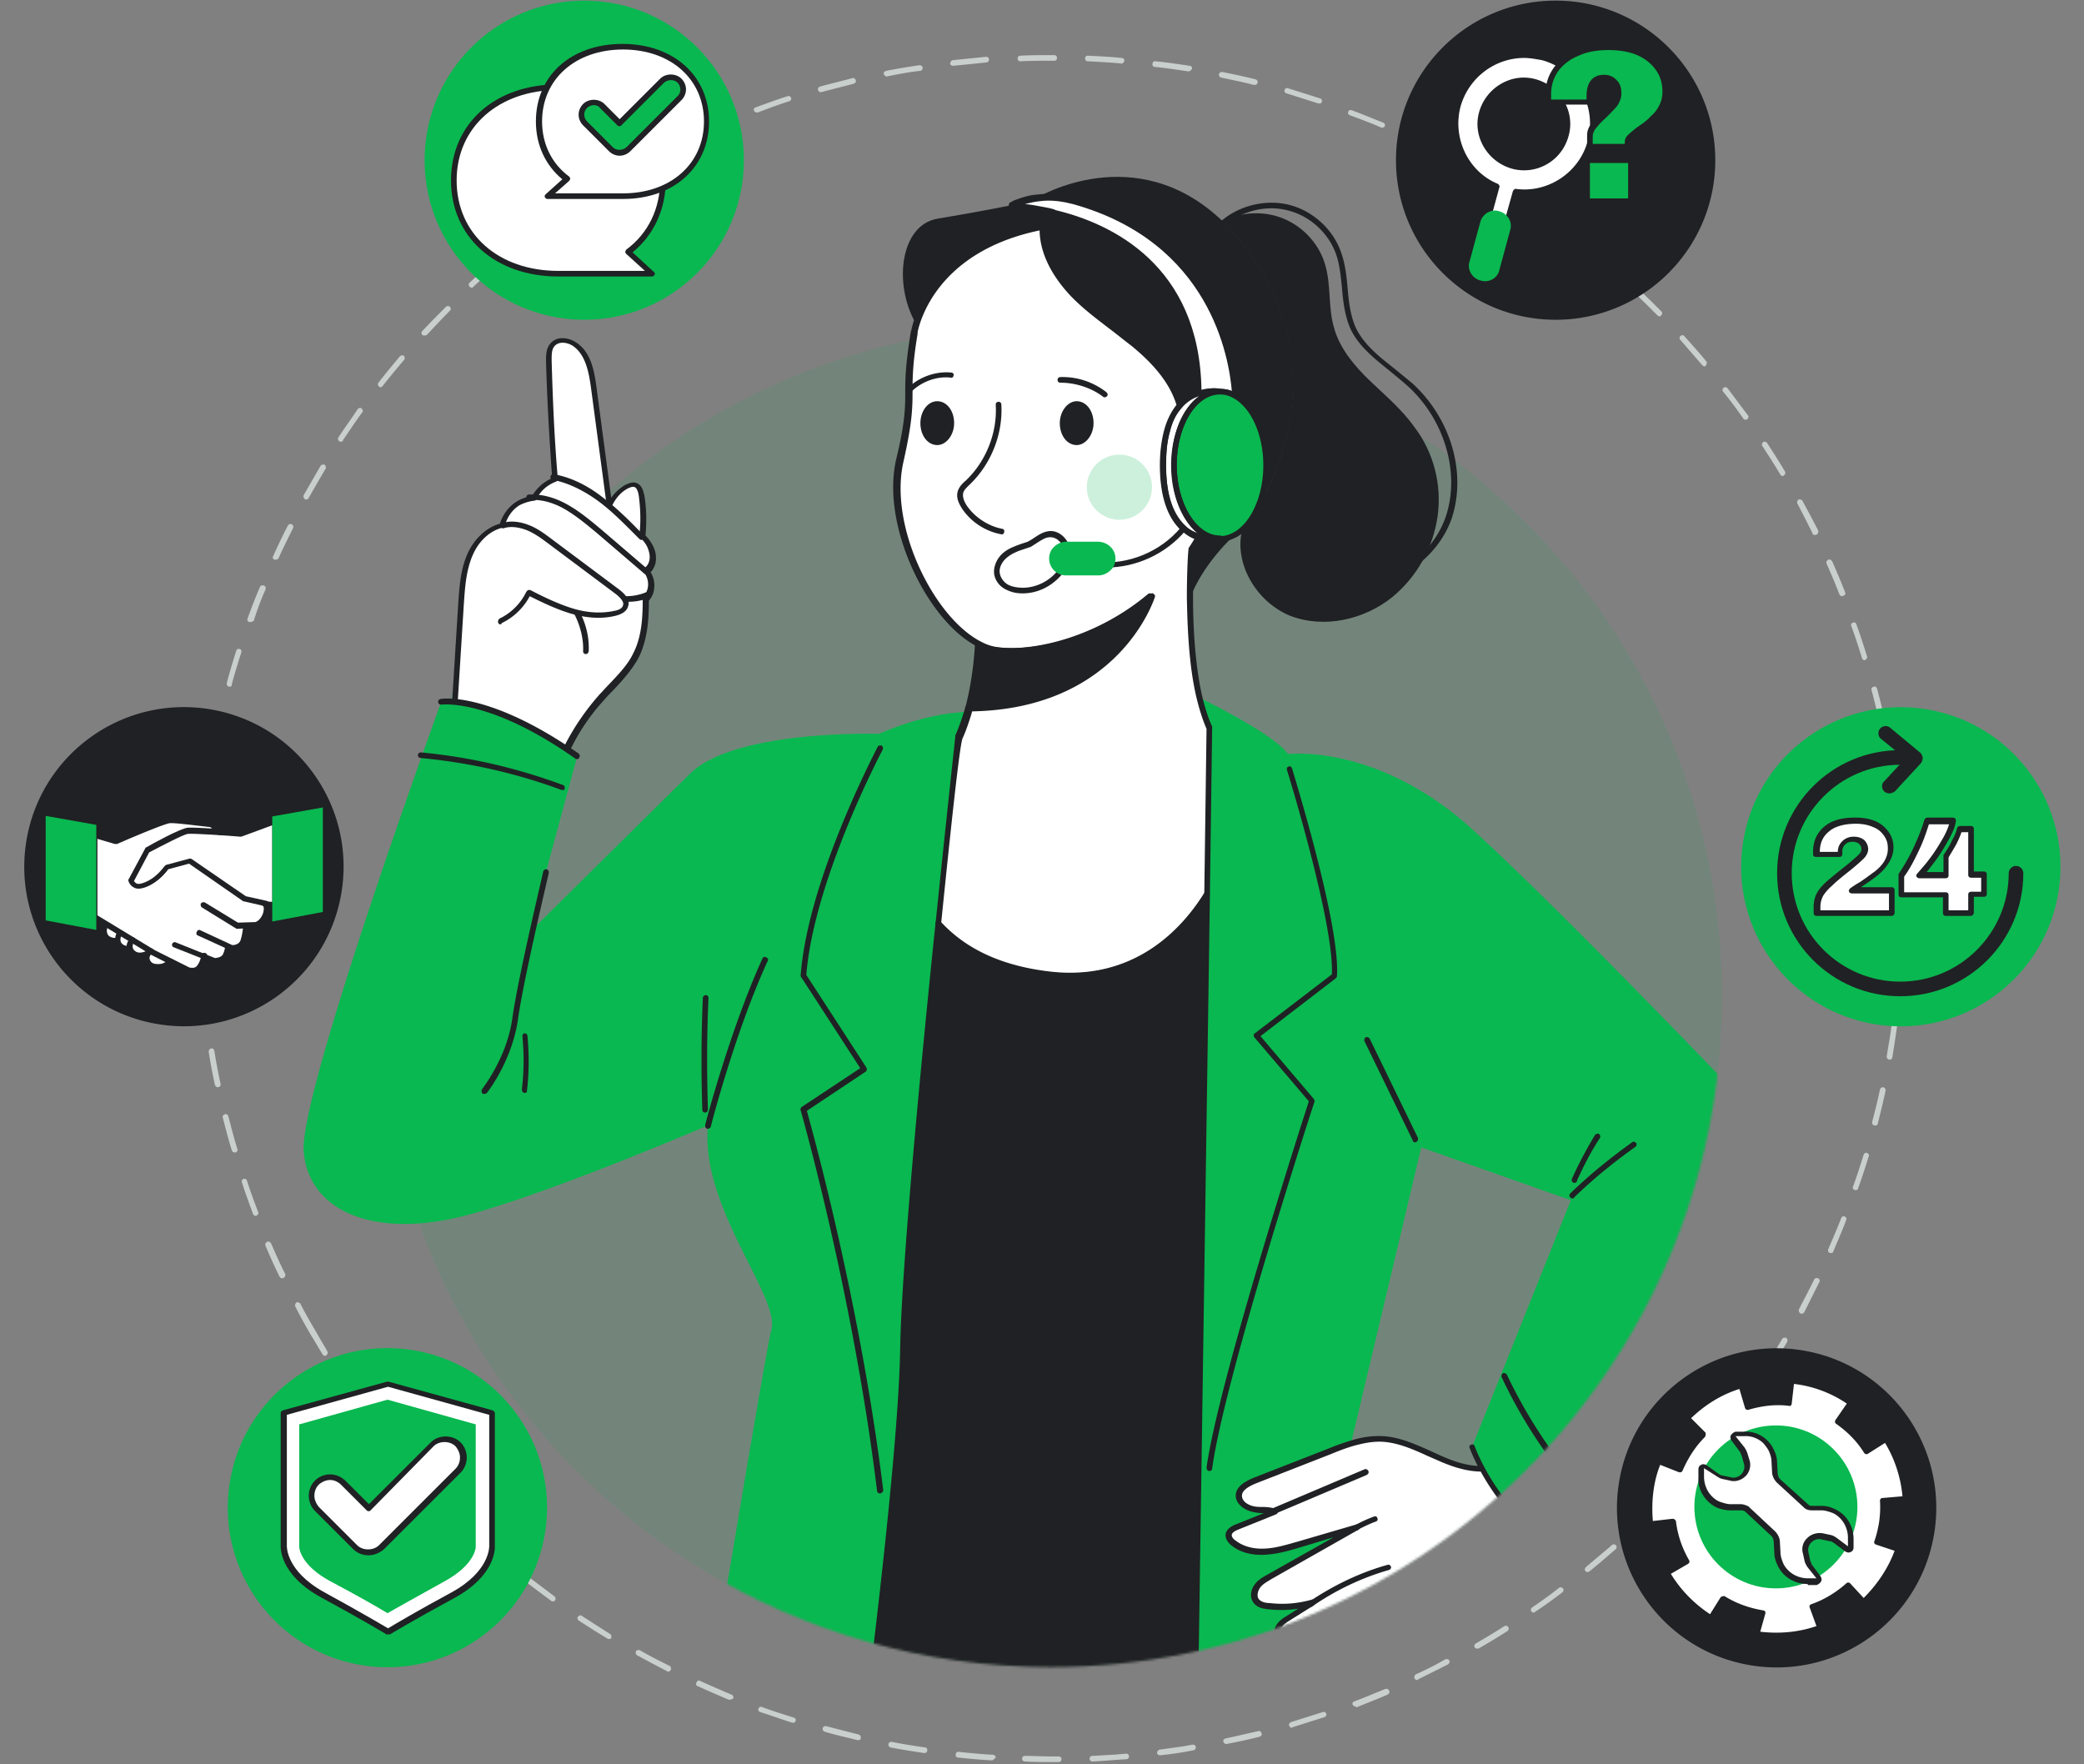 <svg width="847" height="717" viewBox="0 0 847 717" fill="none" xmlns="http://www.w3.org/2000/svg"><rect x="0" y="0" width="847" height="717" fill="#808080" stroke="none"/><path d="M427.082 677.519c150.661 0 272.796-122.065 272.796-272.64S577.743 132.238 427.082 132.238c-150.662 0-272.797 122.066-272.797 272.641s122.135 272.64 272.797 272.64" fill="#09B850" fill-opacity=".1"/><path d="M427.081 716.11c-3.427 0-7.082 0-10.509-.229-.686 0-1.143-.456-1.143-1.141s.457-1.142 1.143-1.142c3.427 0 6.854.228 10.509.228h3.199c.685 0 1.142.457 1.142 1.142s-.457 1.142-1.142 1.142zm16.907-.229c-.685 0-1.142-.456-1.142-1.141s.457-1.142 1.142-1.142c4.57-.229 9.139-.457 13.709-.914.685 0 1.142.457 1.142 1.142s-.457 1.142-1.142 1.142c-4.341.228-8.911.685-13.709.913q.343 0 0 0m-40.896-.456q-.344 0 0 0c-4.57-.229-9.368-.685-13.709-1.142-.685 0-1.142-.685-.914-1.37 0-.685.686-1.142 1.371-.914 4.57.457 9.139.914 13.709 1.142.685 0 1.142.685 1.142 1.142-.685.685-1.142 1.142-1.599 1.142m68.313-2.056c-.457 0-1.142-.456-1.142-.913 0-.685.457-1.142.914-1.37 4.569-.685 9.139-1.142 13.48-2.055.685 0 1.142.228 1.37.913 0 .685-.228 1.142-.914 1.37a141 141 0 0 1-13.708 2.055m-95.73-.913c-4.569-.685-9.139-1.37-13.708-2.283-.686-.229-.914-.685-.914-1.37.228-.685.685-.914 1.371-.914 4.341.914 8.91 1.599 13.479 2.284.686 0 1.143.685.914 1.37 0 .456-.457.913-1.142.913m122.69-3.653c-.457 0-.914-.457-1.142-.914-.229-.685.228-1.141.913-1.37 4.341-.913 8.911-2.055 13.252-2.968.685-.229 1.142.228 1.371.913.228.685-.229 1.142-.914 1.37-4.341 1.142-8.911 2.055-13.48 2.969q.342 0 0 0m-149.65-1.599h-.228c-4.341-1.142-8.911-2.055-13.252-3.425-.685-.228-.914-.685-.914-1.37.229-.685.686-.913 1.371-.913 4.341 1.141 8.911 2.283 13.252 3.425.685.228.914.685.914 1.37s-.457.913-1.143.913m176.381-5.023c-.457 0-.914-.229-1.142-.914-.229-.685.228-1.141.685-1.37l13.023-4.11c.686-.228 1.143.228 1.371.685.228.685-.228 1.142-.685 1.37l-13.023 4.11zm-202.655-2.055h-.457c-4.341-1.37-8.682-2.969-13.023-4.339-.685-.228-.914-.913-.685-1.37.228-.685.913-.913 1.37-.685 4.341 1.598 8.682 2.968 13.023 4.339.686.228.914.913.686 1.37 0 .228-.457.685-.914.685m228.473-6.622a1.26 1.26 0 0 1-1.143-.685q-.342-1.028.686-1.37c4.341-1.599 8.453-3.425 12.566-5.024.685-.228 1.142 0 1.599.685.228.685 0 1.142-.685 1.599-4.113 1.826-8.454 3.425-12.795 5.251 0-.456 0-.456-.228-.456m-254.291-2.74h-.457c-4.341-1.827-8.453-3.654-12.566-5.481-.685-.228-.913-.913-.456-1.598.228-.685.913-.913 1.599-.457 4.112 1.827 8.225 3.654 12.566 5.481.685.228.914.913.685 1.598-.685.228-.914.457-1.371.457m279.423-7.992a1.26 1.26 0 0 1-1.143-.685c-.228-.457 0-1.142.457-1.599 4.113-1.827 8.225-3.882 12.109-6.165.457-.228 1.143 0 1.6.457.228.456 0 1.141-.457 1.598l-12.338 6.165c.229 0 0 .229-.228.229m-304.555-3.425c-.228 0-.457-.001-.457-.229-4.112-2.055-8.225-4.338-12.109-6.393-.457-.229-.685-.914-.457-1.599.229-.457.914-.685 1.6-.457 3.884 2.284 7.996 4.339 12.109 6.394.457.228.685.913.457 1.598a1.26 1.26 0 0 1-1.143.686m328.773-9.363c-.457 0-.686-.228-.914-.456-.229-.457-.229-1.142.457-1.599 3.884-2.283 7.768-4.566 11.652-7.078.457-.229 1.142-.229 1.599.456.229.457.229 1.142-.457 1.599-3.884 2.512-7.768 4.795-11.652 7.078zm-352.762-3.881c-.229 0-.457 0-.686-.229-3.884-2.283-7.768-4.795-11.652-7.307-.457-.456-.685-1.141-.228-1.598s1.142-.685 1.599-.228c3.884 2.511 7.768 5.023 11.424 7.307.457.228.685 1.141.457 1.598 0 .228-.457.457-.914.457m375.837-10.732c-.457 0-.685-.229-.913-.457-.457-.457-.229-1.142.228-1.598 3.656-2.512 7.54-5.252 10.967-7.992.457-.457 1.142-.229 1.599.228s.229 1.142-.228 1.598c-3.656 2.74-7.312 5.48-11.196 7.992 0 0-.228.229-.457.229m-398.684-4.567c-.229 0-.457 0-.686-.229l-10.967-8.22c-.457-.457-.685-1.142-.228-1.598s1.142-.685 1.599-.229l10.967 8.221c.457.456.685 1.141.228 1.598-.228.457-.457.457-.913.457m420.618-11.874c-.229 0-.686-.228-.914-.457-.457-.456-.228-1.141.228-1.598 3.428-2.969 7.083-5.937 10.51-8.905a1.104 1.104 0 0 1 1.599 0 1.103 1.103 0 0 1 0 1.598c-3.427 2.968-6.854 5.937-10.509 8.905-.457.229-.686.457-.914.457m-442.095-5.024c-.228 0-.457 0-.685-.228-3.427-2.968-6.855-5.937-10.282-9.134a1.103 1.103 0 0 1 0-1.598 1.105 1.105 0 0 1 1.6 0c3.427 2.968 6.854 6.165 10.281 9.134.457.456.457 1.141.228 1.598-.457.228-.913.228-1.142.228m462.657-13.015c-.228 0-.685-.228-.913-.457a1.103 1.103 0 0 1 0-1.598c3.198-3.197 6.625-6.394 9.595-9.591a1.107 1.107 0 0 1 1.6 0 1.104 1.104 0 0 1 0 1.599c-3.199 3.197-6.398 6.622-9.825 9.59.229.229-.228.457-.457.457m-482.763-5.48c-.228 0-.685 0-.913-.229-3.199-3.196-6.398-6.622-9.596-9.818a1.104 1.104 0 0 1 0-1.599 1.106 1.106 0 0 1 1.599 0c3.199 3.425 6.169 6.622 9.596 9.819a1.103 1.103 0 0 1 0 1.598c-.229.229-.457.229-.686.229m501.955-14.386c-.228 0-.457 0-.685-.228a1.104 1.104 0 0 1 0-1.599l8.91-10.275c.457-.457 1.143-.457 1.599-.228.457.456.457 1.141.229 1.598-2.97 3.425-5.94 7.079-8.911 10.504-.685.228-.913.228-1.142.228m-520.689-5.708c-.229 0-.686-.229-.914-.457-2.97-3.425-5.94-7.079-8.682-10.504-.457-.457-.229-1.142.228-1.598s1.143-.229 1.6.228c2.741 3.654 5.711 7.079 8.682 10.504.457.457.457 1.142-.229 1.598-.228.229-.457.229-.685.229m538.053-15.299c-.228 0-.457 0-.685-.229-.457-.456-.686-1.141-.229-1.598 2.742-3.654 5.483-7.307 7.997-10.96.457-.457 1.142-.686 1.599-.229s.685 1.142.228 1.599c-2.513 3.653-5.254 7.535-8.225 11.188 0 0-.228.229-.685.229m-554.96-6.166c-.457 0-.686-.228-.914-.456-2.742-3.654-5.255-7.536-7.768-11.189-.457-.457-.229-1.142.228-1.598s1.143-.229 1.6.228c2.513 3.882 5.254 7.535 7.768 11.189.457.456.228 1.141-.229 1.598-.228.228-.457.228-.685.228m570.725-16.212c-.229 0-.457 0-.686-.228-.457-.229-.685-1.142-.228-1.599 2.513-3.881 4.798-7.763 7.082-11.645.229-.457.914-.685 1.6-.457.457.229.685.914.457 1.599-2.285 3.881-4.798 7.992-7.311 11.645-.229.457-.457.685-.914.685m-586.033-6.622c-.457 0-.685-.228-.914-.456-1.599-2.512-2.97-5.024-4.569-7.536-2.285-3.882-4.57-7.992-6.626-12.102-.228-.457 0-1.142.457-1.598.457-.229 1.142 0 1.599.456 2.056 4.111 4.341 7.992 6.626 11.874 1.371 2.512 2.97 5.024 4.341 7.536.228.456.228 1.141-.457 1.598 0 .228-.228.228-.457.228m599.969-17.125c-.228 0-.456 0-.456-.229-.457-.228-.686-.913-.457-1.598 2.056-4.11 4.341-8.221 6.168-12.102.229-.457.914-.685 1.6-.457.457.228.914.913.457 1.598l-6.169 12.331a1.75 1.75 0 0 1-1.143.457m-617.333-14.386c-.457 0-.914-.228-1.142-.685-2.056-4.11-3.884-8.22-5.712-12.559-.229-.685 0-1.142.685-1.598.686-.229 1.143 0 1.6.685 1.827 4.11 3.655 8.448 5.711 12.33.229.457 0 1.142-.456 1.599-.229 0-.457.228-.686.228m629.443-10.275h-.457c-.686-.229-.914-.914-.686-1.599a292 292 0 0 0 5.255-12.559c.229-.685.914-.913 1.371-.685.685.229.914.914.685 1.37-1.599 4.339-3.427 8.449-5.255 12.788 0 .456-.457.685-.913.685m-640.181-15.071c-.457 0-.914-.228-1.142-.685-1.6-4.339-3.2-8.677-4.57-13.015-.228-.686.229-1.142.686-1.371.685-.228 1.142.229 1.37.685 1.371 4.339 2.97 8.677 4.57 12.788q.343 1.027-.686 1.37c0 .228 0 .228-.228.228m650.233-10.504h-.457c-.685-.228-.913-.913-.685-1.37 1.599-4.338 2.97-8.677 4.341-13.015.228-.685.914-.914 1.371-.685.685.228.914.913.685 1.37-1.371 4.338-2.741 8.677-4.341 13.015 0 .457-.457.685-.914.685M95.339 468.358c-.457 0-.914-.228-1.142-.913-1.371-4.339-2.514-8.905-3.656-13.244-.228-.685.228-1.142.914-1.37.685-.228 1.142.228 1.37.913 1.143 4.339 2.285 8.906 3.656 13.244.229.685-.228 1.142-.685 1.37zm666.683-10.96h-.228c-.685-.228-.914-.685-.914-1.37 1.142-4.339 2.285-8.905 3.199-13.244.228-.685.685-.913 1.371-.913.685.228.913.685.913 1.37-.913 4.338-2.056 8.905-3.198 13.472 0 .457-.457.685-1.143.685M88.485 441.871c-.457 0-.914-.457-1.143-.914-.913-4.338-1.827-8.905-2.513-13.472 0-.685.229-1.142.914-1.37.686-.228 1.142.228 1.37.913.686 4.567 1.6 8.906 2.514 13.473.229.685-.228 1.141-.914 1.37zm679.478-11.189c-.914-.228-1.143-.685-1.143-1.37.686-4.567 1.6-8.905 2.057-13.472 0-.685.685-1.142 1.37-.914.686 0 1.143.685.914 1.37-.685 4.567-1.37 9.134-2.056 13.473-.228.685-.685.913-1.142.913M83.915 414.698c-.457 0-1.142-.457-1.142-.913a139 139 0 0 1-1.37-13.701c0-.685.456-1.142 1.141-1.142.686 0 1.143.457 1.143 1.142.457 4.567.914 9.134 1.37 13.472.23.457-.228 1.142-1.142 1.142q.344 0 0 0m687.703-11.189c-.685 0-1.142-.685-1.142-1.142.457-4.566.685-9.133 1.142-13.7 0-.685.686-1.142 1.143-1.142.685 0 1.142.685 1.142 1.142-.229 4.567-.685 9.134-1.142 13.7 0 .686-.457 1.142-1.143 1.142M81.631 387.525c-.686 0-1.143-.456-1.143-1.141-.228-4.567-.457-9.134-.457-13.701 0-.685.457-1.142 1.143-1.142s1.142.457 1.142 1.142c0 4.567.228 9.134.457 13.701 0 .456-.457 1.141-1.142 1.141m691.587-11.188c-.686 0-1.143-.457-1.143-1.142v-13.701c0-.685.457-1.141 1.143-1.141s1.142.456 1.142 1.141v13.701c0 .685-.685 1.142-1.142 1.142M81.402 360.124c-.685 0-1.142-.456-1.142-1.142l.685-13.7c0-.685.686-1.142 1.143-1.142.685 0 1.142.685 1.142 1.142l-.686 13.7c0 .686-.685 1.142-1.142 1.142m691.13-11.189c-.685 0-1.142-.456-1.142-1.141-.229-4.567-.686-9.134-1.143-13.701 0-.685.457-1.141.914-1.141.686 0 1.143.456 1.143.913.457 4.567.914 9.134 1.142 13.7.229.685-.228 1.37-.914 1.37M83.23 332.723c-.686 0-1.142-.685-1.142-1.37.457-4.567 1.142-9.134 1.827-13.7 0-.685.686-1.142 1.371-.914.686 0 1.142.685.914 1.37-.685 4.567-1.142 9.134-1.828 13.472 0 .685-.685 1.142-1.142 1.142m686.56-11.189c-.456 0-1.142-.456-1.142-.913-.685-4.567-1.371-8.905-2.285-13.472 0-.685.229-1.142.914-1.37.686 0 1.143.228 1.371.913.914 4.567 1.599 9.134 2.285 13.472 0 .685-.457 1.37-1.143 1.37M87.114 305.779c-.914-.229-1.142-.685-1.142-1.37.913-4.567 1.827-8.906 2.741-13.472.229-.685.686-.914 1.371-.914.685.229.914.685.914 1.37-.914 4.339-2.056 8.906-2.742 13.472 0 .457-.457.914-1.142.914m677.879-11.189c-.457 0-.914-.457-1.143-.913-.914-4.339-2.056-8.906-3.198-13.244-.229-.685.228-1.142.913-1.37.686-.229 1.143.228 1.371.913 1.143 4.339 2.285 8.905 3.199 13.244.228.685-.229 1.142-.914 1.37zm-671.71-15.527h-.229c-.685-.229-.914-.685-.914-1.37 1.143-4.339 2.513-8.906 3.884-13.244.229-.685.914-.913 1.371-.685.686.228.914.913.686 1.37-1.371 4.338-2.742 8.677-3.884 13.015.228.457-.229.914-.914.914m664.627-10.732c-.457 0-.914-.229-1.142-.914-1.371-4.338-2.742-8.677-4.341-13.015q-.343-1.028.685-1.37t1.371.685c1.599 4.338 2.97 8.677 4.341 13.015.228.685-.229 1.142-.686 1.37zm-656.174-15.528h-.457c-.685-.228-.914-.913-.685-1.37 1.599-4.338 3.198-8.677 5.026-12.787.229-.685.914-.913 1.6-.685.685.229.913.914.685 1.599-1.828 4.11-3.427 8.448-4.798 12.787-.457.228-.914.456-1.371.456M748.771 242.3c-.457 0-.914-.229-1.142-.685a293 293 0 0 0-5.255-12.559c-.229-.685 0-1.142.685-1.599.457-.228 1.143 0 1.599.685a293 293 0 0 1 5.255 12.559q.343 1.028-.685 1.37c-.229.229-.457.229-.457.229m-636.754-14.843h-.457c-.685-.228-.913-.913-.456-1.598 1.827-4.11 3.884-8.449 5.94-12.33.228-.457.914-.685 1.599-.457.457.228.686.913.457 1.598-2.056 4.11-4.112 8.221-5.94 12.331a1.75 1.75 0 0 1-1.143.456m625.559-10.047c-.457 0-.914-.228-.914-.685-2.056-4.11-4.113-8.22-6.169-12.102-.228-.456 0-1.141.457-1.598.457-.228 1.143 0 1.599.457 2.057 3.881 4.341 7.992 6.398 12.102.228.456 0 1.141-.457 1.598-.457.228-.686.228-.914.228m-613.221-14.385c-.229 0-.457 0-.457-.228-.457-.229-.685-.914-.457-1.599 2.285-3.882 4.57-7.992 6.854-11.874.229-.456 1.143-.685 1.6-.456.457.228.685 1.141.457 1.598-2.285 3.882-4.57 7.764-6.855 11.874-.228.457-.685.685-1.142.685m600.198-9.591c-.457 0-.686-.228-.914-.456-2.285-3.882-4.798-7.764-7.311-11.646-.457-.456-.229-1.141.228-1.598s1.143-.228 1.6.228c2.513 3.882 5.026 7.764 7.311 11.646.228.456.228 1.141-.457 1.598 0 .228-.229.228-.457.228M138.52 179.506c-.228 0-.457 0-.685-.229-.457-.456-.686-1.141-.229-1.598 2.514-3.882 5.255-7.535 7.768-11.417.457-.457 1.143-.685 1.6-.229s.685 1.142.228 1.599c-2.741 3.653-5.255 7.535-7.768 11.189 0 .456-.457.685-.914.685m570.954-8.906c-.457 0-.686-.228-.914-.456a171 171 0 0 0-8.225-10.961c-.457-.457-.229-1.142.228-1.598s1.143-.229 1.6.228l8.225 10.961c.457.456.228 1.141-.229 1.598-.228 0-.457.228-.685.228m-554.732-13.244c-.229 0-.457 0-.686-.228-.457-.457-.685-1.142-.228-1.598 2.742-3.654 5.712-7.079 8.682-10.732.457-.457 1.142-.457 1.599-.229.457.457.457 1.142.229 1.599-2.97 3.425-5.941 7.078-8.682 10.503-.229.457-.686.685-.914.685m538.053-8.448c-.228 0-.685-.229-.914-.457l-8.91-10.275a1.104 1.104 0 0 1 0-1.599 1.106 1.106 0 0 1 1.599 0c2.97 3.425 6.169 6.851 8.911 10.276.457.456.228 1.141-.229 1.598.229.228-.228.457-.457.457m-520.461-12.559c-.228 0-.457 0-.685-.228a1.104 1.104 0 0 1 0-1.599c3.198-3.425 6.397-6.622 9.596-9.818a1.104 1.104 0 0 1 1.599 0 1.103 1.103 0 0 1 0 1.598c-3.199 3.197-6.397 6.622-9.367 9.819-.457.228-.686.228-1.143.228m502.183-7.764c-.228 0-.685-.228-.914-.456-3.198-3.197-6.397-6.394-9.824-9.591a1.103 1.103 0 0 1 0-1.598 1.104 1.104 0 0 1 1.599 0c3.428 3.197 6.626 6.393 9.825 9.59a1.104 1.104 0 0 1 0 1.599c-.229.228-.457.456-.686.456M191.754 116.94c-.228 0-.685-.228-.913-.457a1.103 1.103 0 0 1 0-1.598c3.427-3.197 6.854-6.165 10.281-9.134.457-.457 1.142-.457 1.599.228.457.457.457 1.142-.228 1.599-3.427 2.968-6.855 5.937-10.282 9.134 0 .228-.228.228-.457.228m462.886-7.307c-.228 0-.457 0-.685-.228-3.427-2.969-6.854-5.937-10.51-8.677-.457-.457-.457-1.142-.228-1.599.457-.457 1.142-.457 1.599-.228 3.655 2.968 7.083 5.937 10.51 8.905a1.104 1.104 0 0 1 0 1.599c-.229.228-.457.228-.686.228M212.545 99.129c-.228 0-.685-.228-.913-.457-.457-.456-.229-1.141.228-1.598 3.656-2.74 7.311-5.708 10.967-8.22.457-.457 1.142-.228 1.599.228.457.457.229 1.142-.228 1.599l-10.967 8.22c-.229.228-.457.228-.686.228m420.619-6.622c-.229 0-.457 0-.686-.228-3.655-2.74-7.311-5.48-11.195-7.992-.457-.457-.685-1.142-.228-1.598s1.142-.685 1.599-.229c3.656 2.512 7.54 5.252 11.195 7.992.457.457.686 1.142.229 1.599-.229.228-.457.456-.914.456m-398.457-9.59c-.457 0-.685-.228-.914-.457-.457-.456-.228-1.141.229-1.598 3.884-2.512 7.768-5.024 11.652-7.307.457-.229 1.142-.229 1.599.457.229.456.229 1.141-.457 1.598-3.884 2.283-7.768 4.795-11.423 7.307zm375.838-5.937c-.229 0-.457 0-.685-.228-3.884-2.512-7.769-4.795-11.653-7.079-.457-.228-.685-.913-.456-1.598.228-.457.913-.685 1.599-.457 3.884 2.283 7.996 4.567 11.88 7.079.457.228.686 1.141.457 1.598-.457.685-.685.685-1.142.685m-352.533-8.22c-.457 0-.686-.229-.914-.685-.229-.457 0-1.142.457-1.599 3.884-2.283 7.996-4.338 12.109-6.393.457-.229 1.142 0 1.599.456.228.457 0 1.142-.457 1.599-4.112 2.055-7.997 4.338-12.109 6.393-.457.229-.457.229-.685.229m328.772-5.252c-.229 0-.457 0-.457-.229l-12.338-6.165c-.685-.228-.914-.913-.457-1.598.229-.457.914-.913 1.6-.457l12.337 6.165c.457.229.686.914.457 1.599-.457.456-.685.685-1.142.685M282.23 56.2c-.457 0-.914-.229-1.143-.685-.228-.685 0-1.142.457-1.599 4.113-1.826 8.454-3.653 12.566-5.48.686-.228 1.143 0 1.6.685.228.685 0 1.142-.686 1.599-4.112 1.826-8.453 3.653-12.566 5.48zm279.65-4.339h-.457c-4.112-1.826-8.453-3.425-12.794-5.023-.686-.228-.914-.913-.686-1.37.229-.685.914-.914 1.371-.685 4.341 1.598 8.682 3.425 12.795 5.023.685.229.914.914.685 1.599 0 0-.457.456-.914.456m-254.29-6.165c-.457 0-.914-.228-1.142-.685q-.343-1.028.685-1.37c4.341-1.598 8.682-3.197 13.023-4.567.686-.228 1.142.229 1.371.685.228.685-.229 1.142-.685 1.37-4.341 1.37-8.682 2.969-12.795 4.567zm228.701-3.653h-.457l-13.023-4.11c-.685-.229-.913-.914-.685-1.37q.343-1.029 1.371-.686l13.023 4.11c.685.229.914.914.685 1.37 0 .457-.457.686-.914.686m-202.655-4.567c-.457 0-.914-.228-1.142-.913-.229-.686.228-1.142.685-1.37 4.341-1.142 8.91-2.284 13.251-3.426.686-.228 1.143.229 1.371.914.229.685-.228 1.141-.914 1.37-4.341 1.141-8.91 2.283-13.251 3.425.229 0 .229-.228 0 0m176.153-2.969h-.229c-4.341-1.141-8.91-2.055-13.251-2.968-.686-.228-.914-.685-.914-1.37.228-.685.685-.914 1.371-.914 4.569.914 8.91 1.827 13.479 2.969.686.228.914.685.914 1.37-.228.685-.685.913-1.37.913m-149.422-3.425c-.457 0-.914-.456-1.142-.913-.229-.685.228-1.142.914-1.37 4.569-.913 8.91-1.599 13.48-2.284.685 0 1.142.229 1.371.914 0 .685-.229 1.142-.914 1.37-4.57.456-9.139 1.37-13.709 2.283m122.69-2.055c-4.569-.685-9.139-1.37-13.708-1.827-.686 0-1.143-.685-.914-1.37 0-.685.685-1.141 1.371-.913 4.569.457 9.139 1.142 13.708 1.827.686 0 1.143.685.914 1.37-.457.457-.914.913-1.371.913m-95.73-2.283c-.685 0-1.142-.457-1.142-.914 0-.685.457-1.141.914-1.37l13.708-1.37c.685 0 1.142.457 1.142 1.142s-.457 1.142-1.142 1.142c-4.113.456-8.682.913-13.48 1.37q.343 0 0 0m68.542-.914c-4.57-.456-9.139-.685-13.708-.913-.686 0-1.143-.457-1.143-1.142s.457-1.141 1.143-1.141c4.569.228 9.138.456 13.708.913.685 0 1.142.685 1.142 1.142-.228.685-.685 1.141-1.142 1.141m-41.125-.913c-.686 0-1.143-.457-1.143-1.142s.457-1.141 1.143-1.141c4.112-.229 8.453-.229 12.566-.229h1.142c.686 0 1.143.457 1.143 1.142s-.457 1.142-1.143 1.142h-1.142c-4.341 0-8.454 0-12.566.228" fill="#C9CFCC"/><path d="M237.453 129.956c35.835 0 64.886-29.034 64.886-64.849S273.288.257 237.453.257c-35.836 0-64.887 29.035-64.887 64.85s29.051 64.849 64.887 64.849" fill="#09B850"/><path d="M184.445 73.327c0 23.519 18.964 37.904 42.496 37.904h37.927l-9.596-8.905c8.682-6.622 14.165-16.44 14.165-29 0-23.519-18.963-37.904-42.496-37.904-23.532 0-42.496 14.614-42.496 37.905" fill="#fff"/><path d="M226.943 112.374c-25.589 0-43.638-15.984-43.638-39.046 0-23.063 17.821-39.047 43.638-39.047 25.589 0 43.638 15.984 43.638 39.047 0 11.645-4.798 22.149-13.48 29.228l8.682 7.992c.457.228.457.913.229 1.141-.229.457-.686.685-1.143.685zm0-75.81c-24.218 0-41.354 15.071-41.354 36.764 0 21.692 16.907 36.763 41.354 36.763h35.185l-7.54-6.85c-.228-.229-.457-.457-.457-.914 0-.228.229-.685.457-.913 8.911-6.622 13.709-16.67 13.709-28.086-.229-21.464-17.136-36.763-41.354-36.763" fill="#202124"/><path d="M287.259 49.35c0 18.723-15.308 30.369-34.043 30.369h-30.615l7.768-7.079c-6.854-5.252-11.424-13.244-11.424-23.29 0-18.725 15.308-30.37 34.043-30.37 18.963-.229 34.271 11.417 34.271 30.37" fill="#fff"/><path d="M253.218 80.862h-30.615c-.457 0-.914-.228-1.143-.685-.228-.456 0-.913.229-1.142l6.854-6.165c-6.854-5.708-10.738-13.929-10.738-23.519 0-18.724 14.393-31.511 35.184-31.511 20.792 0 35.185 13.015 35.185 31.511s-14.165 31.511-34.956 31.511m-27.645-2.283h27.645c19.42 0 32.9-12.102 32.9-29.228s-13.48-29.228-32.9-29.228-32.9 12.102-32.9 29.228c0 9.134 3.884 17.126 10.967 22.378.228.228.457.456.457.913 0 .228-.229.685-.457.913z" fill="#202124"/><path d="M251.846 62.138q-2.056 0-3.427-1.37l-10.51-10.504c-2.056-2.055-2.056-5.023 0-7.078s5.027-2.055 7.083 0l6.854 6.85 17.364-17.354c1.828-2.055 5.027-2.055 7.083 0s2.056 5.023 0 7.078l-20.791 20.78c-1.143.913-2.285 1.598-3.656 1.598" fill="#09B850"/><path d="M251.846 63.28c-1.599 0-3.198-.684-4.34-1.826l-10.51-10.504c-1.143-1.142-1.828-2.74-1.828-4.338 0-1.599.685-3.197 1.828-4.339 2.284-2.283 6.397-2.283 8.682 0l6.168 6.165 16.451-16.44c2.284-2.284 6.397-2.284 8.681 0 1.143 1.141 1.828 2.74 1.828 4.338 0 1.599-.685 3.197-1.828 4.339l-20.791 20.779c-1.142 1.142-2.741 1.827-4.341 1.827m-10.509-20.55c-.914 0-2.057.457-2.742 1.142a3.78 3.78 0 0 0-1.142 2.74c0 .913.457 2.055 1.142 2.74l10.51 10.504c1.371 1.37 3.884 1.37 5.483 0l20.791-20.78a3.78 3.78 0 0 0 1.143-2.74c0-.913-.457-2.055-1.143-2.74-1.371-1.37-3.884-1.37-5.483 0L252.532 50.95a1.104 1.104 0 0 1-1.599 0l-6.855-6.85q-1.028-1.37-2.741-1.37" fill="#202124"/><path d="M836.608 362.559c5.691-35.361-18.378-68.636-53.758-74.324-35.381-5.687-68.676 18.367-74.366 53.728-5.691 35.36 18.377 68.636 53.758 74.323 35.38 5.688 68.675-18.367 74.366-53.727" fill="#09B850"/><path d="M761.798 334.78c2.057.913 3.884 2.283 5.027 3.882 1.142 1.598 1.828 3.653 1.828 5.937 0 2.055-.457 3.882-1.6 5.708-1.142 1.599-2.284 3.197-3.884 4.567-1.599 1.37-3.655 2.969-6.397 4.795-1.599.914-2.742 1.827-3.656 2.512h16.222v9.134h-30.615v-2.512c0-1.827.457-3.653 1.371-5.024.913-1.598 2.056-2.968 3.884-4.566 1.827-1.599 4.112-3.654 7.311-6.166 2.513-2.055 4.341-3.653 5.483-4.566 1.142-1.142 1.599-2.056 1.599-3.197a3.78 3.78 0 0 0-1.142-2.74c-.685-.685-1.828-1.142-3.427-1.142s-2.97.457-3.884 1.37-1.371 2.055-1.371 3.653v1.142h-9.596v-1.142c0-3.881 1.371-6.85 4.113-9.133 2.741-2.284 6.625-3.425 11.88-3.425 2.285-.457 4.798 0 6.854.913M791.043 340.26c-1.37 2.741-3.198 5.481-5.254 8.221-2.057 2.74-3.884 5.023-5.712 6.85h10.738v-7.764q1.713-2.397 3.427-5.48a30.5 30.5 0 0 0 2.285-5.252h4.569v18.496h5.255v7.992h-5.255v7.535h-10.281v-7.535h-18.049v-7.992c1.827-2.74 3.884-6.165 5.711-10.047s3.428-7.992 4.57-11.874h10.51c-.229 1.827-1.143 4.11-2.514 6.85" fill="#fff"/><path d="M768.881 372.229h-30.616c-.685 0-1.142-.456-1.142-1.141v-2.512c0-2.055.457-4.11 1.371-5.709q1.371-2.397 4.112-4.795 2.742-2.397 7.54-6.165c2.513-2.055 4.341-3.654 5.255-4.567s1.142-1.598 1.142-2.283-.228-1.37-.914-2.055c-.457-.457-1.371-.914-2.741-.914s-2.285.457-2.971 1.142a3.78 3.78 0 0 0-1.142 2.74v1.142c0 .685-.457 1.141-1.142 1.141h-9.596c-.686 0-1.142-.456-1.142-.913v-1.37c0-4.11 1.599-7.535 4.569-10.047s7.083-3.653 12.566-3.653c2.97 0 5.712.456 7.997 1.37 2.284.913 4.112 2.511 5.483 4.338s2.056 4.11 2.056 6.394-.685 4.338-1.828 6.165a20.8 20.8 0 0 1-4.112 4.795c-1.6 1.37-3.884 2.969-6.626 4.795-.228.229-.457.229-.685.457h12.566c.685 0 1.142.457 1.142 1.142v9.133c0 .685-.457 1.37-1.142 1.37m-29.473-2.283h28.33v-6.85h-15.079c-.457 0-.914-.229-1.142-.685-.229-.457 0-.914.457-1.37.914-.685 2.284-1.599 3.884-2.512 2.741-1.827 4.798-3.425 6.397-4.567 1.371-1.142 2.742-2.512 3.656-4.11.913-1.599 1.37-3.197 1.37-5.024 0-2.055-.457-3.653-1.599-5.252s-2.513-2.74-4.341-3.425c-2.056-.913-4.341-1.37-7.083-1.37-4.797 0-8.682 1.142-10.966 3.197-2.513 2.055-3.656 4.795-3.656 8.22h7.311c0-1.826.686-3.196 1.828-4.338s2.742-1.827 4.57-1.827c1.827 0 3.198.457 4.341 1.37.913.914 1.599 2.284 1.599 3.654s-.686 2.74-1.828 3.881q-1.713 1.713-5.483 4.796c-3.199 2.511-5.712 4.567-7.311 6.165a19.7 19.7 0 0 0-3.656 4.11c-.685 1.37-1.142 2.74-1.142 4.567v1.37zM801.094 372.229h-10.281c-.686 0-1.143-.456-1.143-1.141v-6.394h-16.907c-.685 0-1.142-.457-1.142-1.142v-7.992c0-.228 0-.456.229-.685 1.827-2.74 3.884-6.165 5.711-10.047 1.828-3.881 3.427-7.763 4.57-11.645.228-.457.685-.913 1.142-.913h10.51c.228 0 .685.228.914.456.228.229.228.685.228.914-.228 2.055-1.142 4.338-2.741 7.307-1.6 2.74-3.199 5.708-5.255 8.448-1.371 1.827-2.742 3.654-3.884 5.024h6.854v-6.622c0-.229 0-.457.228-.685 1.143-1.599 2.285-3.425 3.199-5.48 1.142-2.056 1.828-3.654 2.056-5.024.229-.457.686-.913 1.143-.913h4.569c.686 0 1.142.456 1.142 1.141v17.354h4.113c.685 0 1.142.457 1.142 1.142v7.992c0 .685-.457 1.142-1.142 1.142h-4.113v6.393c0 .685-.685 1.37-1.142 1.37m-9.139-2.283h7.997v-6.394c0-.685.457-1.141 1.142-1.141h4.113v-5.709h-4.113c-.685 0-1.142-.457-1.142-1.142v-17.354h-2.742q-.685 2.055-2.056 4.796c-1.143 2.055-2.285 3.881-3.199 5.48v7.307c0 .685-.457 1.141-1.142 1.141h-10.738c-.457 0-.914-.228-1.143-.685-.228-.456 0-.913.229-1.141 1.599-1.827 3.655-4.11 5.483-6.622 2.056-2.74 3.656-5.48 5.255-8.22a30.5 30.5 0 0 0 2.285-5.252h-8.225c-1.143 3.653-2.514 7.535-4.341 11.188-1.828 3.882-3.656 7.307-5.712 10.047v6.394h16.907c.685 0 1.142.457 1.142 1.142z" fill="#202124"/><path d="M772.305 404.881c-27.645 0-50.035-22.378-50.035-50.007s22.39-50.007 50.035-50.007c1.599 0 2.97 1.37 2.97 2.969s-1.371 2.968-2.97 2.968c-24.447 0-44.095 19.866-44.095 44.07 0 24.433 19.877 44.07 44.095 44.07 24.447 0 44.095-19.866 44.095-44.07 0-1.598 1.371-2.968 2.97-2.968s2.971 1.37 2.971 2.968c0 27.629-22.391 50.007-50.036 50.007" fill="#202124"/><path d="M767.962 322.45q-1.028 0-2.056-.685c-1.142-1.142-1.371-2.968-.228-4.11l8.682-9.362-9.825-7.992a2.93 2.93 0 0 1-.457-4.11 2.94 2.94 0 0 1 4.113-.457l12.109 10.047c.685.457.914 1.37 1.142 2.055 0 .914-.228 1.599-.685 2.284l-10.738 11.645c-.457.229-1.371.685-2.057.685M632.253 129.956c35.836 0 64.887-29.034 64.887-64.849S668.089.257 632.253.257s-64.886 29.035-64.886 64.85 29.051 64.849 64.886 64.849" fill="#202124"/><path d="M626.771 23.548c-14.851-4.11-30.158 4.566-34.271 19.409-3.656 13.472 3.199 27.629 15.765 32.88l-8.682 31.055c-.457 2.055.685 4.111 2.741 4.796 2.057.456 4.113-.685 4.798-2.74l8.682-31.055c13.48 1.827 26.732-6.622 30.387-20.094 4.113-14.842-4.569-30.141-19.42-34.251m-12.109 43.841c-9.367-2.511-14.851-12.33-12.338-21.692s12.338-14.843 21.705-12.33c9.368 2.511 14.851 12.33 12.338 21.692s-12.338 14.842-21.705 12.33" fill="#fff"/><path d="M603.465 112.83c-.457 0-.914 0-1.371-.228-1.37-.457-2.284-1.142-2.97-2.284-.685-1.142-.914-2.512-.457-3.882l8.225-30.14c-12.566-5.938-19.191-20.323-15.536-34.024 4.341-15.299 20.334-24.432 35.642-20.322 15.308 4.338 24.446 20.322 20.105 35.621-3.655 13.472-16.906 22.378-30.843 21.008l-8.225 30.141c-.457 1.37-1.143 2.283-2.285 2.968-.685.914-1.371 1.142-2.285 1.142m15.993-89.282c-11.652 0-22.39 7.764-25.817 19.638-3.427 12.787 2.97 26.487 15.079 31.51.457.23.914.914.685 1.37l-8.453 31.055c-.228.685 0 1.37.229 2.055.456.685.913 1.142 1.599 1.37s1.371.001 2.056-.228c.685-.457 1.142-.913 1.371-1.598l8.682-31.055c.228-.457.685-.913 1.142-.913 13.023 1.827 25.818-6.622 29.245-19.41 3.884-14.156-4.341-28.999-18.507-32.88-2.513-.457-5.026-.914-7.311-.914m0 45.669c-1.599 0-3.427-.229-5.026-.686a19.37 19.37 0 0 1-11.424-8.905c-2.513-4.338-3.198-9.362-1.827-14.157a19.36 19.36 0 0 1 8.91-11.417c4.341-2.512 9.367-3.197 14.165-1.827a19.37 19.37 0 0 1 11.424 8.905c2.513 4.339 3.199 9.362 1.828 14.158-2.285 8.448-9.825 13.929-18.05 13.929m0-35.393c-2.741 0-5.711.685-8.225 2.055-3.884 2.283-6.625 5.708-7.768 10.047-1.142 4.338-.685 8.677 1.6 12.558 2.284 3.882 5.711 6.622 10.052 7.764 8.682 2.512 17.821-2.74 20.334-11.417 1.143-4.339.686-8.677-1.599-12.559s-5.712-6.622-10.053-7.763c-1.371-.457-2.97-.685-4.341-.685" fill="#202124"/><path d="M601.639 113.973c-3.427-.913-5.484-4.566-4.341-7.763l4.341-15.984c.914-3.425 4.569-5.48 7.768-4.339 3.427.914 5.483 4.567 4.341 7.764l-4.341 15.984c-.686 3.425-4.341 5.48-7.768 4.338M665.839 21.266c3.427 1.598 6.169 3.653 7.996 6.393s2.97 5.937 2.97 9.59c0 2.284-.456 4.34-1.599 6.166-.914 1.827-2.285 3.425-3.655 4.567-1.371 1.37-3.199 2.74-5.255 4.11-1.828 1.37-2.97 2.284-3.884 3.197-.914.685-1.143 1.598-1.143 2.512v1.826h-15.307V55.06c0-1.37.457-2.74 1.371-3.881.913-1.142 2.284-2.74 4.112-4.339 2.056-1.827 3.427-3.197 4.57-4.567 1.142-1.37 1.599-2.968 1.599-4.567 0-1.826-.457-3.196-1.599-4.338-1.143-1.142-2.514-1.827-4.342-1.827-3.884 0-5.94 2.512-5.94 7.536v2.511h-16.45c0-.456-.228-.913-.228-1.37v-2.055c0-3.882 1.142-7.078 3.198-10.047 2.057-2.74 5.027-5.023 8.682-6.622 3.656-1.598 7.997-2.283 12.566-2.283 5.027-.229 8.911.457 12.338 2.055m-20.791 60.51V65.108h17.821v16.668z" fill="#09B850"/><path d="M662.869 82.917h-17.821c-.686 0-1.143-.456-1.143-1.141v-16.67c0-.684.457-1.141 1.143-1.141h17.821c.685 0 1.142.457 1.142 1.142v16.669c0 .456-.457 1.141-1.142 1.141m-16.679-2.283h15.536V66.248H646.19zm15.308-19.866H646.19c-.685 0-1.142-.456-1.142-1.142V55.06c0-1.599.457-3.197 1.599-4.567a36.4 36.4 0 0 1 4.341-4.567c1.828-1.599 3.427-3.197 4.341-4.567a6.2 6.2 0 0 0 1.371-3.882c0-1.37-.457-2.74-1.371-3.653q-1.37-1.37-3.427-1.37c-2.285 0-4.798.685-4.798 6.393v2.284c0 .228 0 .685-.229.913-.228.228-.457.457-.914.457h-16.45c-.456 0-1.142-.457-1.142-.914 0-.456-.228-.913-.228-1.37v-2.055c0-4.11 1.142-7.535 3.427-10.732 2.284-2.968 5.255-5.252 9.139-7.078 3.884-1.599 8.225-2.512 13.023-2.512 4.569 0 8.91.685 12.566 2.283 3.655 1.599 6.625 3.882 8.453 6.85 2.056 2.969 2.97 6.394 2.97 10.276 0 2.512-.457 4.795-1.599 6.85-1.142 1.827-2.285 3.654-3.884 4.795-1.371 1.37-3.199 2.74-5.255 4.11-1.599 1.37-2.97 2.284-3.656 2.969-.685.457-.913 1.142-.913 1.598v1.827c.228.913-.229 1.37-.914 1.37m-14.166-2.283h13.023V57.8c0-1.142.457-2.284 1.6-3.197.913-.913 2.056-1.827 3.884-3.197 2.056-1.37 3.884-2.74 5.026-4.11a13.1 13.1 0 0 0 3.427-4.338c.914-1.599 1.371-3.654 1.371-5.71q0-5.137-2.742-8.904c-1.827-2.512-4.341-4.567-7.539-5.937q-4.798-2.055-11.652-2.055c-4.57 0-8.682.685-12.109 2.283-3.428 1.37-6.398 3.653-8.226 6.165-1.827 2.512-2.97 5.709-2.97 9.362v2.284h14.394v-1.37c0-7.079 3.884-8.677 7.083-8.677 2.056 0 3.884.685 5.255 2.283 1.371 1.37 1.827 3.197 1.827 5.252 0 1.827-.685 3.653-1.827 5.252-1.143 1.37-2.742 2.968-4.57 4.795-1.828 1.598-3.198 3.197-4.112 4.338-.686.914-1.143 2.056-1.143 3.197z" fill="#202124"/><path d="M221.6 622.474c5.386-35.407-18.967-68.474-54.394-73.857s-68.513 18.956-73.899 54.363 18.967 68.474 54.394 73.857 68.513-18.956 73.899-54.363" fill="#09B850"/><path d="M183.757 648.294c-16.679 9.134-26.275 14.842-26.275 14.842s-9.596-5.708-26.274-14.842-15.993-20.094-15.993-20.094v-54.117l42.267-11.645 42.268 11.645V628.2s.914 10.96-15.993 20.094" fill="#fff"/><path d="M157.484 664.277c-.229 0-.457 0-.686-.228 0 0-9.824-5.937-26.274-14.842-17.135-9.362-16.45-20.551-16.45-21.008v-53.888c0-.457.229-.914.914-1.142l42.267-11.646h.686l42.267 11.646c.457.228.914.685.914 1.142v54.117c0 .456.686 11.645-16.45 21.007-16.45 8.905-26.274 14.842-26.274 14.842-.457-.228-.686 0-.914 0m-40.897-89.281v53.203c0 .229-.457 10.276 15.308 18.953 14.165 7.763 23.533 13.244 25.817 14.614 2.285-1.37 11.424-6.851 25.818-14.614 15.764-8.677 15.307-18.724 15.307-18.953v-53.203l-41.125-11.417z" fill="#202124"/><path d="M193.354 628.201v.457c0 .913-.914 7.535-12.566 13.929-11.195 6.165-19.192 10.732-23.305 13.015-4.112-2.512-12.109-7.079-23.304-13.015-11.423-6.166-12.566-12.788-12.566-13.929v-49.779l35.87-10.047 35.871 10.047z" fill="#09B850"/><path d="M149.714 630.939c-2.056 0-3.884-.685-5.255-2.283l-15.536-15.528c-2.97-2.968-2.97-7.535 0-10.503s7.54-2.969 10.51 0l10.281 10.275 26.046-25.803c2.97-2.968 7.539-2.968 10.51 0s2.97 7.536 0 10.504l-31.073 31.055c-1.599 1.37-3.427 2.283-5.483 2.283" fill="#fff"/><path d="M149.714 632.08c-2.285 0-4.569-.914-6.169-2.512l-15.536-15.527c-1.599-1.599-2.513-3.882-2.513-6.166 0-2.283.914-4.567 2.513-6.165 1.6-1.598 3.884-2.512 6.169-2.512s4.341.914 6.169 2.512l9.596 9.59 25.132-25.117c3.198-3.197 8.91-3.197 12.109 0 1.599 1.598 2.513 3.882 2.513 6.165s-.914 4.567-2.513 6.165l-31.073 31.055c-1.827 1.598-4.112 2.512-6.397 2.512m-15.536-30.598c-1.599 0-3.199.685-4.569 1.826-1.143 1.142-1.828 2.741-1.828 4.567 0 1.599.685 3.197 1.828 4.567l15.536 15.527c2.284 2.284 6.625 2.284 8.91 0l31.072-31.054c1.143-1.142 1.828-2.74 1.828-4.567 0-1.598-.685-3.197-1.828-4.567-2.284-2.283-6.625-2.283-8.91 0l-25.589 26.031a1.104 1.104 0 0 1-1.599 0l-10.281-10.275c-1.371-1.37-2.971-2.055-4.57-2.055M786.131 623.098c5.691-35.36-18.377-68.636-53.758-74.324-35.38-5.687-68.675 18.367-74.366 53.728-5.691 35.36 18.378 68.636 53.758 74.323 35.381 5.688 68.676-18.367 74.366-53.727" fill="#202124"/><path d="m715.415 654.913-1.371 9.134c8.454 1.37 17.364.456 25.589-2.512l-3.198-8.677c5.483-1.827 10.281-4.795 14.622-8.677l6.169 6.85c6.397-5.937 11.424-13.244 14.165-21.464l-8.682-2.969c.686-2.283 1.371-4.795 1.828-7.307.457-3.196.685-6.393.457-9.59l9.139-.685c-.686-8.677-3.427-17.126-7.997-24.432l-7.768 5.023c-2.97-4.795-7.082-8.905-11.88-12.33l5.255-7.536c-7.083-5.023-15.537-7.992-24.219-8.905l-.914 9.134c-5.94-.685-11.652 0-16.906 1.598l-2.742-8.905c-8.454 2.511-15.993 7.078-21.934 13.243l6.626 6.622c-3.884 3.882-7.082 8.677-9.367 14.158l-8.454-3.426c-3.198 7.992-4.341 16.898-3.427 25.575l9.139-1.142c.686 5.709 2.513 11.189 5.255 15.984l-7.997 4.567c4.341 7.535 10.51 13.929 17.821 18.496l4.798-7.764a43.7 43.7 0 0 0 15.993 5.937m-19.42-46.354c2.285-14.385 15.765-24.204 30.159-21.92s24.218 15.755 21.933 30.141-15.765 24.204-30.159 21.921c-14.165-2.284-24.218-15.756-21.933-30.142" fill="#fff"/><path d="M723.382 645.486c18.274-.883 32.372-16.404 31.489-34.668s-16.414-32.354-34.688-31.471-32.373 16.404-31.49 34.668c.884 18.264 16.414 32.354 34.689 31.471" fill="#09B850"/><path d="M722.041 665.873c-2.742 0-5.483-.228-7.997-.685-.228 0-.685-.228-.685-.457-.229-.228-.229-.456-.229-.913l1.371-7.992c-5.026-.913-9.824-2.74-14.165-5.252l-4.341 6.85c-.228.229-.457.457-.685.457s-.686 0-.914-.228c-7.54-4.795-13.937-11.417-18.278-18.953-.229-.456-.229-1.141.457-1.598l7.082-4.11q-3.77-6.508-4.797-14.386l-7.997.914c-.228 0-.685 0-.914-.229-.228-.228-.457-.456-.457-.685-.914-9.133.229-18.039 3.427-26.031.229-.685.914-.913 1.371-.685l7.54 2.969c2.056-4.796 4.798-8.906 8.453-12.787l-5.712-5.709a1.103 1.103 0 0 1 0-1.598c6.398-6.394 14.166-11.189 22.391-13.473.685-.228 1.142.229 1.37.685l2.285 7.764q7.54-2.055 15.079-1.37l.914-7.992c0-.685.686-1.142 1.143-.913 8.91.913 17.364 4.11 24.675 9.133.457.457.685 1.142.228 1.599l-4.569 6.622c4.112 2.968 7.768 6.622 10.51 10.96l6.854-4.338c.457-.229 1.142-.229 1.599.228 4.798 7.307 7.54 15.756 8.225 24.889 0 .229 0 .685-.229.914-.228.228-.456.456-.685.456l-7.996.685c0 2.969 0 5.937-.457 8.677-.229 2.055-.914 4.11-1.371 6.394l7.539 2.512c.686.228.914.913.686 1.37-2.513 7.992-7.54 15.755-14.394 21.92-.228.229-.457.229-.914.229-.228 0-.685-.229-.685-.457l-5.484-5.937c-3.884 3.425-8.225 5.937-13.023 7.764l2.742 7.535v.914l-.685.685c-5.941 2.511-12.109 3.653-18.278 3.653m-6.626-2.74c7.768.913 15.536.228 22.847-2.283l-2.741-7.536q-.343-1.027.685-1.37c5.255-1.827 10.053-4.795 14.165-8.448a1.105 1.105 0 0 1 1.6 0l5.483 5.936c5.712-5.708 10.053-12.33 12.566-19.18l-7.54-2.512c-.685-.228-.913-.913-.685-1.37.914-2.512 1.371-4.795 1.828-7.079.457-2.968.685-6.165.457-9.362 0-.685.457-1.141 1.142-1.141l7.997-.686c-.686-7.763-3.199-15.298-7.083-21.692l-6.854 4.338c-.229.229-.457.229-.914.229-.228 0-.457-.228-.685-.457-2.971-4.795-6.855-8.677-11.424-11.874-.228-.228-.457-.456-.457-.685 0-.228 0-.685.229-.913l4.569-6.622a48.15 48.15 0 0 0-21.476-7.992l-.914 7.992c0 .685-.686 1.142-1.143.913-5.483-.685-10.966 0-16.45 1.599-.685.228-1.142-.228-1.371-.685l-2.284-7.764c-7.311 2.284-13.937 6.394-19.649 11.874l5.712 5.709c.228.228.228.456.228.913s-.228.685-.228.913c-3.884 3.882-6.854 8.449-9.139 13.701-.229.685-.914.913-1.599.685l-7.54-2.969c-2.742 6.851-3.656 14.843-2.97 22.835l7.996-.914c.686 0 1.143.457 1.371.914.686 5.708 2.513 10.96 5.255 15.755.229.229.229.685.229.914s-.229.456-.457.685l-7.083 4.11c3.884 6.393 9.367 12.102 15.993 16.44l4.341-6.85c.229-.457 1.142-.685 1.599-.457 4.798 2.969 10.053 4.796 15.537 5.709.685 0 1.142.685.913 1.37z" fill="#202124"/><path d="M744.888 613.811c1.371.685 2.742 1.371 3.656 2.512 2.285 2.284 3.656 5.48 3.427 8.677v3.425c0 .914-.914 1.37-1.599.914l-4.57-3.425c-.685-.457-1.371-.685-2.056-.914l-3.199-.685c-1.827-.456-3.884 0-5.254 1.37-1.371 1.37-2.057 3.425-1.371 5.252l.685 3.197c.229.685.457 1.37.914 2.055l3.427 4.567c.457.685 0 1.598-.914 1.598h-3.427c-3.199 0-6.397-1.141-8.682-3.425-1.142-1.142-1.828-2.283-2.513-3.653s-.914-2.969-.914-4.339l-.228-4.11c0-1.37-.686-2.74-1.6-3.882l-10.509-9.819q-1.371-.685-2.742-.685h-4.113c-1.599 0-2.97-.228-4.569-.913-1.371-.685-2.742-1.37-3.656-2.512-2.284-2.283-3.655-5.48-3.655-8.677v-3.425c0-.913.914-1.37 1.599-.913l4.798 3.425c.685.457 1.371.685 2.056.913l3.199.685c1.828.457 3.884-.228 5.255-1.598s1.828-3.425 1.371-5.48l-.914-3.197c-.229-.685-.457-1.37-.914-2.055l-3.427-4.567c-.457-.685 0-1.598.685-1.598h3.427c3.199-.229 6.397 1.141 8.911 3.425 1.142 1.141 2.056 2.283 2.513 3.653.685 1.37.914 2.969 1.142 4.339l.229 4.11c0 1.37.685 2.74 1.599 3.882l11.424 10.503c.457.229 1.142.229 1.827.457h4.113c1.599 0 2.97.457 4.569.913" fill="#fff"/><path d="M734.379 643.726c-3.428 0-6.855-1.37-9.368-3.882q-1.713-1.713-2.741-4.11c-.686-1.37-1.143-3.197-1.143-4.796l-.228-4.11c0-1.141-.457-2.283-1.371-2.968l-10.281-9.59c-.686-.457-1.371-.457-2.057-.457h-4.112c-1.6 0-3.427-.457-4.798-.914q-2.399-1.027-4.113-2.74c-2.513-2.511-4.112-5.936-3.884-9.59v-3.425c0-.913.457-1.599 1.143-1.827.685-.457 1.599-.228 2.284.228l4.798 3.426c.457.228.914.685 1.6.685l3.198.685c1.6.456 3.199 0 4.341-1.142s1.6-2.74 1.143-4.339l-.914-3.196c-.229-.457-.457-1.142-.686-1.599l-3.427-4.567c-.457-.685-.685-1.598-.228-2.283s1.142-1.142 1.828-1.37h3.427c3.655-.228 7.082 1.142 9.595 3.653q1.715 1.713 2.742 4.111c.686 1.37 1.143 3.196 1.143 4.795l.228 4.11c0 1.142.457 2.283 1.371 2.968l11.423 10.276c.457.228.686.228 1.143.228h4.112c1.6 0 3.427.457 4.798 1.142q2.4 1.027 4.113 2.74c2.513 2.512 3.884 5.937 3.884 9.59v3.425c0 .914-.457 1.599-1.143 1.827-.685.457-1.599.229-2.284-.228l-4.57-3.425c-.457-.229-.914-.685-1.599-.685l-3.199-.685c-1.599-.457-3.198 0-4.341 1.141-1.142 1.142-1.599 2.74-1.142 4.339l.685 3.197c.229.456.457 1.141.686 1.598l3.427 4.567c.457.685.685 1.598.228 2.283s-1.142 1.142-1.827 1.37h-3.427c-.229-.456-.229-.456-.457-.456m-41.811-47.039v3.425c0 2.969 1.142 5.937 3.199 7.992.914.914 2.056 1.827 3.427 2.284s2.741.913 4.112.913h4.113c1.142 0 2.285.457 3.198.913 0 0 .229 0 .229.229l10.51 9.819c1.142 1.141 2.056 2.74 2.056 4.566l.228 4.11c0 1.371.457 2.741.914 3.882.457 1.37 1.371 2.512 2.285 3.425 2.056 2.056 5.026 3.197 7.997 3.197h3.427l-3.656-4.567c-.457-.685-.914-1.598-1.142-2.283l-.686-3.197a6.15 6.15 0 0 1 1.828-6.393c1.599-1.599 4.113-2.284 6.397-1.827l3.199.685c.914.228 1.599.685 2.285 1.142l4.569 3.425v-3.425c0-2.969-1.142-5.937-3.199-7.992-.913-.914-2.056-1.827-3.427-2.284s-2.741-.913-4.112-.913h-4.113c-.685 0-1.599-.228-2.056-.457-.228 0-.228-.228-.457-.228l-11.423-10.504c-1.143-1.142-2.057-2.74-2.057-4.567l-.228-4.11c0-1.37-.457-2.74-.914-3.882s-1.371-2.283-2.285-3.425c-2.056-2.055-5.026-3.197-7.996-2.968h-3.427l3.655 4.567c.457.685.914 1.598 1.142 2.283l.914 2.968c.686 2.284 0 4.796-1.599 6.394s-4.112 2.512-6.397 1.827l-3.199-.685c-.914-.229-1.599-.685-2.285-1.142zM138.748 362.908c5.902-35.324-17.966-68.742-53.31-74.641s-68.783 17.956-74.685 53.28c-5.902 35.325 17.966 68.743 53.31 74.641 35.346 5.899 68.783-17.955 74.685-53.28" fill="#202124"/><path d="M69.524 390.723c-1.143.685-2.285 1.37-3.428 1.827s-2.513.456-3.884 0c-1.142-.457-2.284-1.37-2.513-2.74-.228-.685 0-1.371.229-1.827-1.143.456-2.514.685-3.884.456-1.371-.228-2.514-1.37-2.97-2.511 0-.229 0-.457-.23-.685h-.227a4.21 4.21 0 0 1-4.113-1.827c-.228-.457-.457-.913-.457-1.37-1.6.457-3.656-.228-4.57-1.598-1.142-1.371-1.142-3.426-.228-4.796l5.712 3.425 5.026 3.197 7.083 4.339 1.142.685z" fill="#fff"/><path d="M107.679 372.227c-1.371 3.425-3.884 4.11-3.884 4.11l-4.113.228v.228s0 2.284-.914 5.481-4.798 2.968-4.798 2.968l-1.142-.457s.228 1.599-.914 3.882-4.341 2.055-4.341 2.055l-4.341-1.826s-.457 3.196-2.056 4.795c-1.6 1.826-4.341.913-4.341.913l-7.083-3.653-7.082-3.654-1.143-.685-7.083-4.338-5.026-3.197-5.712-3.425-4.112-2.512v-33.338l7.768 2.283s19.648-8.22 21.933-8.448c2.285 0 16.907 1.826 16.907 1.826l3.427 3.197c-5.255-.456-11.423-.685-12.794-.456-2.742.228-16.45 7.992-16.45 7.992l-6.626 12.33s.685 3.882 6.169 1.598c5.483-2.283 8.453-7.078 8.453-7.078l9.368-2.512 22.162 15.299 8.453 1.827c-.685-.229.685 1.141-.685 4.567" fill="#fff"/><path d="M110.647 334.551v32.881l-2.741-.228-8.454-1.827-22.162-15.299-9.367 2.512s-2.97 4.795-8.454 7.078c-5.254 2.284-6.168-1.598-6.168-1.598l6.625-12.33s13.709-7.536 16.45-7.992c1.6-.229 7.54.228 12.795.456 4.57.229 8.453.685 8.453.685z" fill="#fff"/><path d="M96.484 377.478c-.229 0-.457 0-.686-.229l-13.708-8.448c-.457-.229-.685-1.142-.457-1.599.229-.456 1.142-.685 1.6-.456l13.48 8.22 7.082-.228s1.828-.457 2.97-3.197c.686-1.827.457-2.969.229-3.425l-7.997-1.827c-.228 0-.228 0-.457-.228L76.835 350.99l-8.453 2.283c-.914 1.142-3.884 5.024-8.682 7.079-2.285.913-4.113 1.142-5.484.228-1.599-.913-2.056-2.511-2.056-2.74 0-.228 0-.456.229-.685l6.625-12.33c0-.229.229-.457.457-.457 2.285-1.37 13.937-7.764 16.907-7.992 2.742-.228 19.192.914 21.477 1.142l12.566-4.339q1.028-.342 1.371.685t-.686 1.37l-13.023 4.796h-.457c-5.255-.457-18.963-1.37-21.248-1.142-1.828.228-10.51 4.795-15.764 7.535l-6.17 11.646c.23.228.458.685.915.913.685.457 2.056.228 3.655-.457 5.027-2.055 7.768-6.622 7.997-6.622.228-.228.457-.456.685-.456l9.368-2.512c.228 0 .685 0 .914.228l21.933 15.071 8.225 1.827c.228 0 .457.228.685.228.229.228 1.828 2.055.229 5.937s-4.57 4.567-4.798 4.795z" fill="#202124"/><path d="M94.2 386.154h-.686l-13.022-5.937c-.686-.228-.914-.913-.457-1.598.228-.685.913-.914 1.599-.457l12.794 5.937c.686 0 2.97-.228 3.428-2.284.913-2.968.913-5.251.913-5.251 0-.685.457-1.142 1.143-1.142s1.142.457 1.142 1.142c0 0 0 2.511-1.142 5.936-1.143 2.969-4.113 3.654-5.712 3.654" fill="#202124"/><path d="M87.344 391.405h-.457l-16.221-6.393c-.686-.229-.914-.914-.686-1.37.229-.685.914-.914 1.371-.685l15.993 6.393c.457 0 2.513-.228 3.199-1.37.914-1.826.914-3.197.914-3.197 0-.685.457-1.141.914-1.141.685 0 1.142.456 1.37.913 0 .228.229 2.055-1.142 4.567-1.142 2.283-4.341 2.283-5.255 2.283" fill="#202124"/><path d="M77.979 395.747c-.914 0-1.6-.228-1.6-.228h-.228l-14.394-7.307-23.304-14.157c-.457-.229-.686-1.142-.457-1.599.228-.456 1.142-.685 1.6-.456l23.303 14.157 14.166 7.079c.457 0 2.056.456 2.97-.685 1.37-1.599 1.828-4.339 1.828-4.339.228-.685.685-1.142 1.37-.913.686 0 1.143.685.914 1.37 0 .228-.685 3.425-2.284 5.48-1.371 1.37-2.742 1.598-3.884 1.598M46.904 342.998h-.228l-7.768-2.284c-.686-.228-.914-.913-.686-1.37.229-.685.914-.913 1.371-.685l7.54 2.055c4.112-1.598 19.648-8.22 21.933-8.448 2.285-.229 15.765 1.598 17.136 1.827.228 0 .457.228.685.228l3.427 3.197a1.103 1.103 0 0 1 0 1.598 1.104 1.104 0 0 1-1.6 0l-3.198-2.968c-4.34-.457-14.622-1.827-16.45-1.599-1.37 0-12.109 4.339-21.476 8.449zM110.648 368.801l-2.97-.229c-.686 0-1.143-.685-1.143-1.141 0-.685.686-1.142 1.143-1.142l2.741.228c.686 0 1.143.685 1.143 1.142.228.685-.457 1.142-.914 1.142" fill="#202124"/><path d="M63.813 394.145c-.686 0-1.371 0-2.056-.456-1.6-.685-2.97-2.055-3.2-3.654-.456-1.826.458-3.882 2.286-4.567.685-.228 1.142 0 1.599.685.228.685 0 1.142-.685 1.599-.686.228-1.143 1.142-.914 2.055a2.48 2.48 0 0 0 1.827 1.827c.914.228 2.057.228 3.199 0 1.142-.457 2.285-1.142 3.199-1.599.457-.456 1.142-.228 1.599.229.457.456.228 1.141-.229 1.598-1.142.685-2.284 1.37-3.655 1.827-1.142.228-2.056.456-2.97.456" fill="#202124"/><path d="M57.186 389.809c-.457 0-.914 0-1.6-.229-1.828-.456-3.198-1.826-3.884-3.425-.685-1.826 0-3.882 1.6-5.023.456-.457 1.142-.229 1.599.228s.228 1.142-.229 1.598c-.685.457-.914 1.371-.685 2.284s1.142 1.598 2.056 1.827 2.056 0 3.199-.457c.685-.228 1.142 0 1.6.457.227.685 0 1.141-.458 1.598-1.142.913-2.285 1.142-3.199 1.142" fill="#202124"/><path d="M51.702 386.614c-1.828 0-3.427-.914-4.341-2.512-.914-1.827-.686-4.339.685-5.709a1.106 1.106 0 0 1 1.6 0 1.104 1.104 0 0 1 0 1.599c-.686.685-.914 2.055-.457 2.968.457.914 1.827 1.599 2.741 1.37.686-.228 1.143.229 1.371.914.229.685-.228 1.141-.914 1.37z" fill="#202124"/><path d="M46.677 383.416c-1.6 0-3.427-.685-4.341-2.055-1.37-1.826-1.37-4.338-.228-6.165.457-.457 1.142-.685 1.599-.228.457.456.685 1.141.228 1.598-.685.913-.685 2.512 0 3.425.686.914 2.285 1.37 3.427 1.142.686-.228 1.143.228 1.371.685.229.685-.228 1.142-.685 1.37-.229 0-.686.228-1.371.228" fill="#202124"/><path d="M39.137 335.235v42.7l-20.563-3.881v-42.472zM131.211 328.156v42.472l-20.563 3.882v-42.7z" fill="#09B850"/><mask id="a" style="mask-type:luminance" maskUnits="userSpaceOnUse" x="110" y="59" width="590" height="619"><path d="M699.88 404.878c0 150.478-122.005 272.641-272.797 272.641-103.498 0-193.516-57.771-239.668-142.486h-76.767V59.625h500.584v144.084c54.605 49.778 88.648 121.478 88.648 201.169" fill="#fff"/></mask><g mask="url(#a)"><path d="M501.795 160.552c-1.827-.914-3.884-1.599-5.94-1.599 0 0-4.112-.913-8.91.685 0-51.605-35.87-68.274-58.261-73.754-.228 0-.457 0-.457-.229-1.371-.228-2.513-.685-3.655-.913-7.768-1.599-13.252-1.599-13.252-1.599.686-.228 1.143-.456 1.828-.684 2.97-1.142 5.94-2.056 8.911-2.284 3.655-.457 7.311-.228 10.738.457 1.142.228 2.056.456 3.198.685 60.089 16.897 65.344 70.101 65.8 79.235" fill="#fff"/><path d="M495.853 219.008s-4.113.913-8.91-.685q-3.085-1.028-6.169-3.426c-4.57-4.11-8.454-11.645-8.454-25.574 0-5.708.686-10.504 1.828-14.157 1.142-4.339 2.97-7.307 4.798-9.59 2.285-2.741 5.255-4.339 7.768-5.252 4.798-1.599 8.911-.685 8.911-.685-10.51 0-18.735 13.472-18.735 29.913.228 15.983 8.682 29.456 18.963 29.456" fill="#fff"/><path d="M514.817 189.095c0 5.708-1.142 11.188-2.741 15.755-1.6 4.339-4.113 7.992-6.855 10.504-.914.913-2.056 1.598-3.198 2.283-1.828.914-3.884 1.599-5.941 1.599-10.509 0-18.734-13.472-18.734-29.913s8.453-29.913 18.734-29.913c2.057 0 4.113.457 5.941 1.599 7.311 3.425 12.794 14.613 12.794 28.086" fill="#09B850"/><path d="M486.943 159.866c-2.513.913-5.255 2.511-7.768 5.252-2.97-10.504-10.738-18.724-19.192-25.575-8.453-6.85-17.82-12.787-25.36-21.007-6.626-7.307-11.881-16.669-11.424-26.488-42.953 8.449-50.949 37.905-51.863 42.7.228-1.142.457-2.283.685-3.653-8.91-15.756-6.168-39.732 9.139-42.244 15.308-2.511 30.159-5.48 30.159-5.48s5.255 0 13.251 1.599c1.371.228 2.742.684 4.341.913 22.162 5.708 58.032 22.377 58.032 73.983" fill="#202124"/><path d="M511.846 204.85c1.828-4.567 2.742-10.047 2.742-15.756 0-13.244-5.483-24.661-13.023-28.543-.457-9.133-5.483-62.337-65.8-79.006-.914-.228-2.056-.457-3.199-.685-3.655-.685-7.311-.913-10.738-.457v-.228s39.754-23.976 74.939 9.59c3.656 3.654 7.311 7.764 10.967 12.788 36.784 50.692 5.483 100.242 4.112 102.297" fill="#202124"/><path d="m491.514 296.186-.914 67.59c-7.997 12.787-27.645 36.535-63.973 32.424-23.532-2.74-37.241-11.873-45.237-21.007 4.341-42.7 7.996-75.81 7.996-75.81 1.6-3.197 2.742-6.622 3.656-10.047.228-.456.228-1.141.457-1.598 60.545-.914 74.025-45.669 74.025-45.669-20.106 17.126-45.694 23.976-62.373 22.15-2.513-.229-5.255-1.142-7.768-2.512-20.106-10.276-38.155-48.637-31.986-74.668 6.625-27.858 1.371-24.433 5.94-51.834 0 0 0-.228.229-.685.913-4.795 8.681-34.251 51.863-42.7-.229 9.819 4.798 19.181 11.423 26.488 7.312 7.992 16.679 13.929 25.361 21.007 8.453 6.851 16.221 15.071 19.192 25.575q-3.085 3.425-4.798 9.59c-1.143 3.654-1.828 8.449-1.828 14.157 0 14.158 3.884 21.693 8.453 25.575q3.085 2.74 6.169 3.425c-.914 1.598-1.828 3.197-2.97 4.795 0 0-.685 8.449-.685 19.866 0 11.874.685 27.401 3.655 40.188.914 5.48 2.513 9.819 4.113 13.7" fill="#fff"/><path d="M501.795 217.41s-12.794 11.417-18.049 25.574c0-11.417.686-19.865.686-19.865.913-1.599 2.056-3.197 2.97-4.795 4.798 1.598 8.91.685 8.91.685 1.599 0 3.656-.685 5.483-1.599M467.525 242.07s-13.48 44.755-74.025 45.669c3.656-13.244 4.113-26.031 4.113-26.031 2.513 1.37 5.026 2.055 7.768 2.511 16.221 2.056 42.039-4.795 62.144-22.149" fill="#202124"/><path d="M393.042 289.336c-.914 3.425-2.285 6.85-3.656 10.047 0 0-3.655 33.11-7.996 75.81-6.169 60.967-13.709 141.343-14.394 173.083-.914 53.889-19.877 194.319-19.877 194.319h-67.857s30.844-188.61 34.271-202.311c3.427-13.472-29.016-49.779-25.817-82.888-23.076 9.818-70.598 29.228-98.243 36.535-37.698 9.818-63.973-1.827-66.029-25.803s55.976-183.131 55.976-183.131q2.399-.685 5.483-.685c15.308.229 36.327 13.473 45.466 19.41 2.742 1.826 4.341 3.196 4.341 3.196l-19.42 71.928s46.837-46.353 65.115-64.392 76.767-16.213 76.767-16.213c17.135-7.307 29.473-8.677 35.87-8.905M720.67 514.711c-17.363 31.511-74.025 120.336-74.025 120.336s-4.798-.685-11.423-3.653c-9.825-4.339-23.761-13.929-33.357-34.48-1.371-2.74-2.514-5.48-3.656-8.677l40.211-100.471-60.773-21.464-28.56 120.337c-2.97.913-5.94 2.055-8.91 3.196-10.053 3.882-20.334 7.764-30.387 11.874-2.97 1.142-6.397 2.969-6.626 6.165 0 2.969 3.199 5.024 5.941 5.481s5.712.228 8.453.913c-5.026 2.055-10.053 4.11-15.307 6.165-1.371.685-3.199 1.37-3.428 2.969-.228 1.37.914 2.74 2.057 3.653 3.655 2.74 8.225 3.654 12.794 3.425 4.57-.228 8.911-1.598 13.252-2.74 7.996-2.283 15.993-4.567 23.989-7.079a2782 2782 0 0 0-35.413 20.095c-1.828 1.141-3.884 2.283-5.026 3.881-1.371 1.827-1.6 4.339-.229 5.937 1.142 1.599 3.199 1.827 5.027 2.055 5.711.685 11.88.229 17.363-1.37v.229c-3.198 2.055-6.625 4.11-9.824 6.165-2.056 1.37-4.569 3.197-4.112 5.708.228 1.599 1.599 2.741 3.198 3.197 1.6.457 3.199.229 4.798 0 12.566-1.598 24.904-5.023 36.556-10.047 7.082 14.842 30.615 66.219 32.443 86.085H484.43l5.712-379.048.913-67.589c-1.827-3.653-3.198-8.22-4.341-12.787.914.457 30.844 14.842 36.785 23.291 0 0 36.327-4.567 75.167 30.826S714.73 453.743 722.727 462.192c8.682 8.449 15.536 21.008-2.057 52.519" fill="#09B850"/><path d="m490.598 363.777-5.712 379.048H347.117s18.963-140.43 19.877-194.319c.457-31.739 8.225-112.116 14.394-173.083 7.997 8.905 21.933 18.267 45.238 21.007 36.098 3.882 55.976-19.865 63.972-32.653" fill="#202124"/><path d="M262.583 232.022c1.599 2.055 2.285 4.795 1.828 7.307a7.1 7.1 0 0 1-2.056 4.11c.228 7.992-.457 15.984-3.884 22.834-3.199 6.394-8.911 11.417-13.709 16.669q-8.568 9.59-14.394 21.236c-9.138-6.165-30.158-19.409-45.466-19.409.914-13.472 1.828-26.945 2.514-40.188.456-6.622.913-13.701 3.655-19.638 2.513-5.48 7.083-10.275 13.023-11.417a14.9 14.9 0 0 1 6.397-8.905c1.828-1.142 4.113-1.827 6.398-2.055 1.827-3.654 5.026-6.394 8.681-7.536-1.37-15.984-2.056-32.196-2.513-48.408 0-2.284 0-4.795 1.371-6.394 2.056-2.283 5.94-2.055 8.682-.456 5.712 3.653 7.083 11.188 7.997 18.039 2.056 15.984 4.341 31.967 6.397 47.951 1.371-3.196 3.655-5.708 6.626-7.535 1.142-.685 2.741-1.37 4.112-.685 1.599.685 2.056 2.512 2.285 4.11.914 5.48.914 10.961.228 16.441 1.143 1.142 2.285 2.512 3.199 4.11 1.142 2.055 1.599 4.795.685 7.079-.228.685-.914 1.826-2.056 2.74M635.225 631.164c-7.768 9.591-18.278 16.669-29.93 20.551-11.196 3.654-23.076 4.11-34.5 1.599-2.284 1.141-4.569 2.283-7.082 3.425-11.653 5.252-23.99 8.677-36.556 10.047-1.599.228-3.199.457-4.798 0s-2.97-1.599-3.199-3.197c-.457-2.512 2.057-4.338 4.113-5.708 3.199-2.056 6.626-4.111 9.824-6.166v-.228c-5.712 1.598-11.652 1.827-17.364 1.37-1.827-.228-3.884-.685-5.026-2.055-1.371-1.598-.914-4.339.228-5.937 1.371-1.827 3.199-2.968 5.027-3.882a2794 2794 0 0 0 35.413-20.094c-7.996 2.284-15.993 4.567-23.99 7.079-4.341 1.141-8.682 2.511-13.251 2.74-4.569.228-9.139-.685-12.794-3.425-1.143-.914-2.285-2.284-2.057-3.654.229-1.598 1.828-2.283 3.427-2.968 5.027-2.055 10.053-4.11 15.308-6.165-2.742-.914-5.712-.457-8.453-.914-2.971-.457-6.169-2.512-5.941-5.48 0-3.197 3.656-5.024 6.626-6.165 10.053-3.882 20.334-7.764 30.387-11.874 2.97-1.142 5.94-2.283 8.91-3.197 4.341-1.37 8.682-2.055 13.023-1.827 7.768.457 14.851 4.339 22.162 7.536 5.712 2.511 11.652 4.795 17.821 4.567 8.91 20.094 22.847 29.684 32.672 34.022" fill="#fff"/><path d="M584.275 209.873c-1.828 12.787-8.454 24.66-18.507 32.881-11.423 9.133-27.645 12.787-41.353 7.535-13.48-5.48-22.848-20.779-19.649-34.708 2.742-2.512 5.255-6.165 6.854-10.504 1.371-2.055 32.672-51.605-3.884-102.297-3.655-5.023-7.311-9.134-10.966-12.787 7.082-3.654 15.536-4.339 23.075-1.827 8.911 2.969 16.222 10.504 18.735 19.409 2.513 8.449 1.142 17.583 3.656 25.803 2.284 8.22 8.225 15.299 14.393 21.236s13.023 11.645 18.05 18.724c7.996 10.275 11.423 23.747 9.596 36.535" fill="#202124"/><path d="M501.795 161.694c-.228 0-.457 0-.457-.228-1.827-.913-3.427-1.37-5.255-1.37h-.228s-3.884-.685-8.454.685c-.456.228-.685 0-1.142-.228-.228-.229-.457-.457-.457-.914 0-51.148-35.87-67.36-57.346-72.613h-.457c-1.371-.456-2.742-.685-3.884-.913-7.54-1.598-13.023-1.598-13.023-1.598-.457 0-.914-.457-1.143-.914 0-.456.229-1.141.686-1.37.685-.228 1.142-.685 1.827-.913 2.971-1.142 5.941-2.055 9.368-2.284 3.655-.456 7.311-.228 11.195.457.914.228 2.056.457 3.199.685 60.545 16.67 66.028 69.416 66.485 79.92 0 .457-.228.685-.457.913 0 .685-.228.685-.457.685m-5.712-3.653c1.6 0 2.971.228 4.57.913-1.142-13.472-8.682-60.51-64.658-76.038-1.142-.228-2.056-.456-2.97-.685-3.656-.685-7.083-.913-10.51-.456-2.056.228-4.112.685-5.94 1.141 2.285.229 5.026.685 8.453 1.37 1.143.229 2.514.457 3.656.914l.457.228c21.933 5.252 58.489 21.921 59.174 73.298 3.656-1.37 7.083-.913 7.768-.685" fill="#202124"/><path d="M493.111 220.378c-1.599 0-3.884-.228-6.397-.913s-4.57-2.055-6.626-3.882c-5.712-5.252-8.682-14.157-8.682-26.488 0-5.48.686-10.503 1.828-14.614 1.142-4.11 2.97-7.535 5.026-10.047 2.285-2.511 5.027-4.566 8.225-5.48 5.027-1.827 9.368-.913 9.596-.913.686.228.914.685.914 1.142 0 .685-.457.913-1.142.913-9.824 0-17.593 13.015-17.593 28.771s7.997 28.771 17.593 28.771c.685 0 1.142.457 1.142.914 0 .685-.228 1.141-.914 1.141 0 .457-1.142.685-2.97.685m-5.712-59.369c-2.97.914-5.483 2.74-7.311 5.024-2.056 2.283-3.655 5.48-4.569 9.362-1.143 3.882-1.6 8.449-1.6 13.929 0 11.873 2.742 20.094 7.997 24.889 1.599 1.598 3.656 2.512 5.712 3.197-6.854-5.024-11.424-15.756-11.424-28.086-.228-12.787 4.341-23.52 11.195-28.315" fill="#202124"/><path d="M495.854 220.148c-10.967 0-19.877-13.929-19.877-31.054 0-17.126 8.91-31.055 19.877-31.055 2.284 0 4.341.457 6.397 1.598 8.225 4.111 13.48 15.984 13.48 29.457 0 5.708-.914 11.417-2.97 16.212-1.828 4.567-4.341 8.22-7.311 10.96-1.143.914-2.285 1.827-3.428 2.284-1.827.913-3.884 1.598-6.168 1.598m0-59.826c-9.825 0-17.593 13.016-17.593 28.772s7.997 28.771 17.593 28.771c1.828 0 3.655-.457 5.255-1.37.913-.457 2.056-1.142 2.97-2.055 2.741-2.284 5.026-5.937 6.625-10.048 1.828-4.566 2.742-10.047 2.742-15.298 0-12.559-5.026-23.52-12.337-27.401a10.6 10.6 0 0 0-5.255-1.371" fill="#202124"/><path d="M434.852 397.8c-2.741 0-5.483-.229-8.453-.457-19.877-2.283-35.413-9.362-45.923-21.236-.229-.228-.229-.456-.229-.913 4.341-42.243 7.997-75.353 7.997-75.81v-.456c1.371-2.969 2.513-6.394 3.656-10.047.228-.457.228-1.142.457-1.599.228-.456.685-.913 1.142-.913 48.208-.685 66.257-29.913 71.283-40.645-20.334 15.756-44.78 21.236-59.631 19.409-2.742-.228-5.483-1.142-8.225-2.512-19.649-10.047-39.069-48.637-32.672-76.038 3.656-15.07 3.656-21.007 3.656-27.629 0-5.48.228-11.645 2.285-24.204l.228-.685c1.142-5.709 9.596-35.165 52.777-43.385.229 0 .686 0 .914.228.229.228.457.457.457.913-.228 11.418 6.854 21.008 11.195 25.803 5.027 5.48 11.196 10.047 16.907 14.386 2.742 2.055 5.484 4.11 8.225 6.393 10.739 8.906 16.907 17.126 19.421 26.26 0 .456 0 .685-.229 1.141-2.056 2.284-3.656 5.48-4.569 9.134-1.143 3.882-1.6 8.449-1.6 13.929 0 11.874 2.742 20.094 7.997 24.889 1.599 1.598 3.655 2.512 5.712 3.197.228 0 .685.457.685.685.229.228 0 .685 0 .913a34 34 0 0 1-2.742 4.567c0 1.37-.685 9.362-.685 19.638 0 10.96.685 26.716 3.656 39.959 1.142 4.796 2.513 9.134 4.112 12.559v.457l-.914 67.589c0 .228 0 .457-.228.685-7.997 13.244-25.589 33.795-56.662 33.795m-52.32-22.834c10.281 11.188 25.132 18.039 44.324 20.094 34.728 3.882 54.148-18.039 62.601-31.74l.914-67.132c-1.599-3.654-2.97-7.992-4.112-12.788-3.199-13.472-3.656-29.456-3.884-40.416 0-10.504.457-18.496.685-19.866 0-.228 0-.457.229-.685.914-1.37 1.599-2.512 2.284-3.653-1.827-.685-3.655-1.827-5.254-3.197-5.712-5.252-8.682-14.157-8.682-26.488 0-5.48.685-10.504 1.827-14.614q1.714-5.822 4.798-9.59c-2.513-8.449-8.453-16.212-18.506-24.433-2.742-2.055-5.483-4.338-8.225-6.393-5.94-4.567-12.109-9.134-17.135-14.614-4.341-4.795-11.653-14.157-11.881-25.803-40.668 8.449-48.436 35.85-49.579 41.33v.685c-2.056 12.331-2.056 18.267-2.056 23.748 0 6.85-.228 12.787-3.655 28.086-6.169 26.487 12.566 63.707 31.529 73.298 2.513 1.37 5.026 2.055 7.311 2.283 15.308 1.827 40.897-4.339 61.459-21.693.457-.228.914-.456 1.371 0 .457.229.685.914.457 1.371s-14.165 45.211-74.254 46.353c0 .228-.228.685-.228.913-1.143 3.654-2.285 7.079-3.656 10.047-1.142 2.512-4.569 34.48-8.682 74.897" fill="#202124"/><path d="M393.498 288.88c-.457 0-.686-.228-.914-.457-.229-.228-.229-.685-.229-.913 3.428-13.016 3.884-25.574 3.884-25.803 0-.456.229-.685.457-.913.229-.229.686-.229 1.143 0 2.513 1.37 5.026 2.055 7.311 2.283 15.308 1.827 40.897-4.338 61.459-21.692.457-.229.914-.457 1.371 0 .457.228.685.913.457 1.37 0 .228-14.165 45.212-74.939 46.125m5.026-25.346c-.228 3.653-1.142 13.244-3.655 23.063 47.065-1.142 64.886-29.913 69.912-40.645-20.334 15.755-44.78 21.235-59.631 19.409-2.285-.229-4.57-.914-6.626-1.827M347.119 741.226c-.685 0-1.142-.685-1.142-1.371.228-1.37 18.963-138.375 19.877-191.579.457-31.511 7.996-111.659 14.393-173.311 0-.457.457-.914.686-.914.457-.228.914 0 1.142.229q15.423 17.125 44.552 20.551c34.957 4.11 54.377-18.268 62.83-31.968.229-.457.686-.685 1.371-.457.457.228.914.685.914 1.142l-5.483 372.426c0 .685-.457 1.141-1.143 1.141s-1.142-.456-1.142-1.141l5.483-368.544c-9.595 14.157-29.244 33.566-62.83 29.684-18.734-2.055-33.814-8.677-44.323-19.409-6.169 61.196-13.48 139.517-14.166 170.571-.913 53.433-19.648 190.438-19.877 191.808 0 .685-.685 1.142-1.142 1.142M230.142 305.322c-.229 0-.457 0-.457-.228-.457-.229-.686-.914-.457-1.599 3.884-7.763 8.91-15.07 14.622-21.464 1.142-1.141 2.285-2.512 3.427-3.653 3.656-3.882 7.768-7.992 10.053-12.787 3.655-7.079 3.884-15.299 3.884-22.378 0-.228 0-.457.228-.685.914-1.142 1.6-2.283 1.828-3.653.457-2.284-.228-4.567-1.599-6.394-.229-.228-.229-.457-.229-.913 0-.229.229-.685.457-.685.914-.685 1.6-1.599 1.828-2.512.686-1.827.229-4.11-.685-6.165-.686-1.37-1.6-2.512-2.97-3.882-.229-.229-.457-.685-.229-.914.686-5.251.457-10.732-.228-15.984-.229-1.37-.686-2.968-1.6-3.425s-2.284.229-3.198.685c-2.742 1.599-4.798 4.111-6.169 7.079-.228.457-.685.685-1.142.685s-.914-.457-.914-.913l-6.398-47.952c-.913-6.622-2.284-13.701-7.539-17.126-2.285-1.37-5.483-1.827-7.311.228-1.143 1.371-1.143 3.426-1.143 5.709.457 16.212 1.143 32.425 2.514 48.18 0 .457-.229.914-.686 1.142-3.655 1.37-6.397 3.882-7.996 7.079-.229.456-.457.685-.914.685-2.057.228-4.113.913-5.941 1.826-2.97 1.827-5.026 4.795-5.94 8.221 0 .456-.457.685-.914.913-5.026 1.142-9.596 5.252-12.109 10.96-2.741 6.166-3.198 13.016-3.655 19.409L186.046 285c0 .685-.685 1.141-1.142 1.141-.685 0-1.142-.685-1.142-1.141l2.513-40.189c.457-6.393.914-13.7 3.884-20.094 2.742-5.937 7.768-10.503 13.023-11.873 1.142-3.654 3.427-6.851 6.626-8.906 1.827-1.141 4.112-2.055 6.397-2.283 1.828-3.197 4.798-5.937 8.225-7.307-1.142-15.527-2.056-31.511-2.513-47.495 0-2.512 0-5.252 1.827-7.307 2.514-2.969 7.083-2.512 10.282-.457 6.168 3.882 7.539 11.646 8.453 18.724l5.941 44.527c1.37-2.055 3.198-3.654 5.254-5.024 2.057-1.141 3.884-1.598 5.255-.913 2.056.913 2.513 3.197 2.97 5.023.914 5.481.914 10.733.457 16.213a15.5 15.5 0 0 1 2.97 4.11c1.371 2.512 1.6 5.48.914 7.764-.457 1.141-.914 2.283-1.827 2.968 1.37 2.283 1.827 4.795 1.37 7.307-.228 1.598-.913 2.968-2.056 4.338 0 7.307-.457 15.528-4.112 23.063-2.742 5.024-6.626 9.362-10.51 13.472-1.142 1.142-2.285 2.284-3.427 3.654a82.8 82.8 0 0 0-14.165 21.007c-.457-.228-.914 0-1.371 0M524.643 668.155c-.914 0-1.6 0-2.513-.228-2.057-.685-3.656-2.284-4.113-4.111-.457-3.196 2.285-5.48 4.57-6.85l5.026-3.197c-4.113.685-8.225.685-12.338.229-2.056-.229-4.341-.685-5.711-2.512-1.828-2.283-1.143-5.48.228-7.307 1.371-2.055 3.427-3.197 5.483-4.338l26.732-15.071-14.394 4.338c-4.57 1.371-8.91 2.512-13.48 2.741-3.655.228-9.139-.229-13.48-3.654-1.828-1.37-2.742-3.197-2.513-4.795.457-2.283 2.97-3.425 4.112-3.882l11.424-4.567h-.685c-1.143 0-2.514-.228-3.656-.456-3.427-.685-7.083-3.197-7.083-6.622 0-3.882 4.113-5.937 7.312-7.307l30.386-11.874a102 102 0 0 1 8.911-3.197c5.026-1.598 9.367-2.055 13.48-1.827 6.854.457 13.251 3.426 19.42 6.166.914.456 2.056.913 2.97 1.37 5.027 2.283 10.967 4.567 16.907 4.567h.457c.685 0 1.142.456 1.142 1.141s-.457 1.142-1.142 1.142c-6.397 0-12.794-2.283-18.278-4.795-1.142-.457-2.056-.914-3.198-1.37-5.941-2.74-12.109-5.48-18.507-5.937-3.884-.229-7.768.456-12.566 1.827-2.97.913-5.94 2.055-8.682 3.196l-30.387 11.874c-3.884 1.599-5.711 3.197-5.711 5.024 0 2.283 2.513 3.881 5.026 4.338 1.142.229 2.285.228 3.427.228 1.828 0 3.427.229 5.255.686.457.228.685.456.914 1.141 0 .457-.229.914-.685 1.142l-15.308 6.165c-1.143.457-2.513 1.142-2.742 2.055-.228 1.142 1.143 2.284 1.599 2.512 3.884 2.968 8.682 3.425 12.11 3.197 4.34-.229 8.681-1.599 12.794-2.74l24.218-7.079c.457-.228 1.142.228 1.371.685.228.457 0 1.142-.457 1.37l-35.413 20.094c-1.828 1.142-3.656 2.055-4.798 3.654-.914 1.37-1.371 3.425-.457 4.567.914 1.141 2.742 1.598 4.341 1.598q8.567 1.027 17.135-1.37c.457-.228.914 0 1.143.457.228.228.228.685.228.913s-.228.685-.457.913l-9.824 6.166c-2.742 1.598-3.884 3.196-3.656 4.566.229 1.142 1.371 2.056 2.513 2.284 1.371.457 2.742.228 4.341 0 12.566-1.599 24.675-4.795 36.328-10.047 2.284-1.142 4.569-2.284 7.082-3.425.229-.229.457-.229.914 0 11.195 2.511 23.076 2.055 34.043-1.599 11.423-3.653 21.705-10.96 29.473-20.094.457-.456 1.142-.457 1.599-.228.457.457.457 1.142.228 1.598-7.768 9.591-18.734 16.898-30.386 20.779-11.196 3.654-23.305 4.339-34.728 1.599-2.285 1.141-4.341 2.283-6.855 3.197-11.652 5.251-24.218 8.677-36.784 10.275-1.827.685-2.741.685-3.655.685" fill="#202124"/><path d="M234.484 308.519c-.229 0-.457 0-.686-.229-34.956-24.661-54.376-21.92-54.376-21.92-.686 0-1.143-.229-1.371-.914 0-.685.228-1.142.914-1.37.914-.228 20.105-2.968 56.204 22.149.457.457.685 1.142.228 1.599 0 .456-.457.685-.913.685M646.647 635.959h-.229c-35.87-10.276-48.893-47.039-49.121-47.496q-.343-1.027.685-1.37 1.028-.342 1.371.685c.228.457 12.794 36.079 47.522 45.897.686.229.914.914.686 1.37 0 .685-.457.914-.914.914M550.918 238.644c-3.198 0-6.169-.456-9.139-1.37-.685-.228-.914-.913-.685-1.37.228-.685.914-.913 1.371-.685 17.821 5.252 39.068-6.85 45.237-25.574 5.712-17.354-.457-38.818-15.307-52.519-2.285-2.055-4.798-4.11-7.312-6.165-6.168-5.023-12.794-10.047-16.221-17.354-2.285-5.252-2.97-10.96-3.427-16.441-.457-4.566-.914-9.362-2.285-13.472-2.97-8.905-10.967-16.212-20.106-18.267-9.138-2.284-19.42.685-26.274 7.078a1.104 1.104 0 0 1-1.599 0 1.103 1.103 0 0 1 0-1.598c7.311-7.078 18.506-10.047 28.33-7.763 9.825 2.283 18.507 10.046 21.705 19.865 1.6 4.567 2.057 9.362 2.514 14.157.456 5.709 1.142 10.961 3.198 15.756 3.199 6.85 9.139 11.646 15.536 16.669l7.54 6.165c15.765 14.386 22.162 36.535 15.993 55.031-5.712 16.212-22.619 27.857-39.069 27.857M287.717 458.765h-.229c-.685-.229-.914-.685-.914-1.37 0-.457 10.281-39.275 23.304-67.818.229-.685.914-.913 1.6-.457.685.229.914.914.457 1.599-13.023 28.314-23.076 66.904-23.076 67.361-.229.228-.685.685-1.142.685M196.783 444.61c-.229 0-.457 0-.686-.228-.457-.457-.457-1.142-.228-1.598 0-.229 10.053-12.559 12.337-28.772 2.285-16.669 12.566-59.369 12.566-59.825.229-.685.686-.914 1.371-.914.686.229.914.685.914 1.37 0 .457-10.281 43.157-12.566 59.826-2.513 16.897-12.337 29.456-12.794 29.913-.229 0-.686.228-.914.228M213.232 444.153c-.685 0-1.142-.685-1.142-1.37.914-7.307.914-14.613.228-21.692 0-.685.457-1.142.914-1.142.686 0 1.143.457 1.143 1.142.685 7.307.685 14.842-.229 22.377.229.229-.228.685-.914.685M286.574 452.145c-.685 0-1.142-.456-1.142-1.141-.457-15.071-.457-30.37.228-45.44 0-.685.686-1.142 1.143-1.142.685 0 1.142.457 1.142 1.142-.685 15.07-.685 30.369-.229 45.211 0 .914-.456 1.37-1.142 1.37M357.629 606.962c-.457 0-1.143-.457-1.143-.913-9.824-80.605-30.844-153.903-31.072-154.816-.229-.457 0-.914.457-1.37l23.761-15.756-23.99-36.991c-.228-.229-.228-.457-.228-.685 2.97-39.503 31.072-92.25 31.301-92.936.228-.456.913-.685 1.599-.456.457.228.685.913.457 1.598-.229.457-27.874 52.519-31.072 91.565l24.446 37.677c.229.457.229 1.142-.228 1.598l-23.99 15.984c2.285 8.22 21.705 78.093 31.072 154.359-.228.457-.685 1.142-1.37 1.142M491.513 597.827c-.685 0-1.142-.685-1.142-1.37 4.798-34.708 38.612-139.745 41.582-148.879l-22.162-26.031c-.228-.228-.228-.456-.228-.913 0-.228.228-.685.457-.685l31.301-23.976c.913-21.007-18.05-82.431-18.278-83.116-.229-.685.228-1.142.685-1.37.686-.229 1.142.228 1.371.685.685 2.511 19.649 63.479 18.278 84.486 0 .228-.229.685-.457.913l-30.616 23.52 21.705 25.574c.229.228.229.685.229 1.142-.457 1.141-36.784 113.029-41.582 149.107 0 .457-.457.913-1.143.913M639.108 487.079c-.228 0-.685-.228-.914-.456a1.104 1.104 0 0 1 0-1.599c7.768-7.535 16.222-14.385 25.132-20.779.457-.457 1.143-.228 1.6.228.457.457.228 1.142-.229 1.599-8.682 6.165-17.135 13.015-24.903 20.551-.229.456-.457.456-.686.456M640.021 480.686h-.457c-.685-.229-.914-.914-.685-1.599 2.741-6.165 5.94-12.102 9.367-17.81.457-.457 1.142-.685 1.599-.457s.686 1.142.457 1.598c-3.655 5.481-6.625 11.418-9.367 17.354 0 .685-.457.914-.914.914M575.137 464.247c-.457 0-.914-.229-.914-.685l-19.649-40.417c-.228-.457 0-1.142.457-1.598.457-.229 1.142 0 1.599.456l19.649 40.417c.228.457 0 1.142-.457 1.598-.228 0-.457.229-.685.229M652.816 618.604c-.228 0-.685 0-.914-.228-17.135-17.126-31.301-36.763-41.582-58.684-.228-.457 0-1.142.457-1.599.457-.228 1.142.001 1.599.457 10.282 21.693 24.218 41.102 41.125 57.999a1.103 1.103 0 0 1 0 1.598c-.228.457-.457.457-.685.457M228.77 321.076h-.457c-18.506-6.85-37.698-11.188-57.346-13.015-.686 0-1.143-.685-1.143-1.142 0-.685.686-1.142 1.143-1.142 19.877 1.827 39.297 6.394 57.803 13.244.686.229.914.914.686 1.37.228.457-.229.685-.686.685M260.756 219.463c-.229 0-.686-.228-.914-.457-5.027-5.023-10.282-10.503-15.993-14.842-6.398-4.795-13.023-7.992-19.192-9.134-.685-.228-1.142-.685-.914-1.37s.685-1.141 1.371-.913c6.626 1.142 13.48 4.338 20.105 9.59 5.941 4.567 11.196 9.819 16.222 15.071a1.103 1.103 0 0 1 0 1.598c-.228.229-.457.457-.685.457M262.583 233.394c-.229 0-.457 0-.686-.228l-19.191-16.441c-4.113-3.425-8.225-6.85-12.795-9.59-5.026-2.969-10.281-4.339-14.851-3.882-.685 0-1.142-.457-1.142-1.142s.457-1.141 1.142-1.141c5.027-.229 10.51 1.141 15.993 4.338 4.798 2.74 9.139 6.394 13.252 9.819l19.192 16.441c.456.456.457 1.141.228 1.598-.457 0-.914.228-1.142.228M203.41 253.716c-.457 0-.914-.228-.914-.685-.229-.456 0-1.141.457-1.598a23.22 23.22 0 0 0 10.967-10.961l.685-.685h.914c5.255 2.741 10.967 5.481 16.678 7.307 6.398 2.055 12.338 2.284 17.593 1.142 1.371-.228 3.198-.913 3.427-2.283.457-1.142-.686-2.74-2.97-4.567l-27.189-20.323c-2.741-2.055-5.483-4.11-8.682-5.48-3.427-1.37-6.854-1.827-9.595-.913-.686.228-1.143-.229-1.371-.685-.229-.685.228-1.142.685-1.37 3.199-1.142 7.311-.685 11.195.913 3.427 1.37 6.398 3.654 9.139 5.709l27.189 20.322c1.142.913 4.797 3.654 3.655 6.85-.457 1.827-2.285 3.197-5.255 3.882-5.712 1.37-11.88.913-18.735-1.142-5.711-1.826-10.966-4.338-15.993-6.85-2.513 4.795-6.625 8.677-11.423 10.961 0 .456-.229.456-.457.456" fill="#202124"/><path d="M255.043 244.581h-.686c-.685 0-1.142-.457-1.142-1.142s.457-1.142 1.142-1.142c2.742 0 5.484-.456 8.225-1.598.686-.228 1.143 0 1.6.685.228.685 0 1.142-.686 1.598-2.513 1.142-5.483 1.599-8.453 1.599M238.136 265.816c-.686 0-1.143-.456-1.143-1.141.229-5.024-1.142-10.276-3.427-14.843-.228-.456 0-1.141.457-1.598.457-.228 1.142 0 1.599.457 2.514 4.795 3.884 10.275 3.656 15.755 0 .685-.457 1.37-1.142 1.37M532.64 653.085c-.457 0-.686-.229-.914-.457-.457-.457-.229-1.142.228-1.598 9.824-6.622 20.563-11.874 31.986-15.071.686-.228 1.143.228 1.371.685.229.685-.228 1.142-.685 1.37-11.195 3.197-21.705 8.221-31.301 14.842-.229.229-.457.229-.685.229M551.375 622.032c-.457 0-.686-.228-.914-.685-.229-.456-.229-1.141.457-1.598a55 55 0 0 1 7.539-3.425q1.029-.342 1.371.685t-.685 1.37c-2.513.913-4.798 2.055-7.083 3.197-.228.456-.457.456-.685.456M517.33 615.408a1.26 1.26 0 0 1-1.143-.685c-.228-.685 0-1.142.686-1.599l37.698-15.984c.685-.228 1.142 0 1.599.685.228.685 0 1.142-.685 1.599l-37.698 15.984zM430.738 171.968c0 5.023 2.97 8.905 6.854 8.905 3.656 0 6.855-4.11 6.855-8.905 0-5.024-2.971-8.906-6.855-8.906-3.655 0-6.854 4.111-6.854 8.906M374.078 171.968c0 5.023 2.97 8.905 6.854 8.905 3.656 0 6.854-4.11 6.854-8.905 0-5.024-2.97-8.906-6.854-8.906s-6.854 4.111-6.854 8.906M449.016 161.466c-.229 0-.457 0-.685-.228-4.798-3.653-11.196-5.708-17.364-5.708-.686 0-1.143-.457-1.143-1.142s.457-1.142 1.143-1.142c6.854-.228 13.479 2.055 18.734 6.165.457.457.686 1.142.229 1.599-.229.228-.686.456-.914.456M369.052 160.094c-.229 0-.457 0-.686-.229a1.103 1.103 0 0 1 0-1.598c4.57-4.795 11.652-7.535 18.278-6.85.685 0 1.142.685.914 1.141 0 .685-.686 1.142-1.143.914-5.94-.685-12.337 1.826-16.45 6.165-.228.457-.456.457-.913.457M407.208 217.182c-6.626-1.142-12.566-5.024-16.222-10.504-1.599-2.512-2.284-4.567-1.828-6.622.457-2.055 2.057-3.653 3.428-4.795l.228-.228c7.997-7.764 12.566-19.181 11.881-30.598 0-.685.457-1.142 1.142-1.142s1.142.457 1.142 1.142c.686 11.873-4.112 23.976-12.566 32.196l-.228.228c-1.142 1.142-2.513 2.284-2.742 3.654q-.342 2.055 1.371 4.795c3.199 4.795 8.682 8.449 14.394 9.59.685 0 1.142.685.914 1.37 0 .457-.457.914-.914.914" fill="#202124"/><path d="M441.707 197.998c0 7.307 5.94 13.244 13.251 13.244 7.312 0 13.252-5.937 13.252-13.244s-5.94-13.244-13.252-13.244c-7.311 0-13.251 5.937-13.251 13.244" fill="#09B850" fill-opacity=".2"/><path d="M415.433 241.155c-2.742 0-5.027-.685-7.083-1.827-2.513-1.37-4.112-3.882-4.341-6.394-.228-2.74 1.142-5.937 3.427-7.992s5.027-2.968 7.54-3.882l2.741-.913c.457-.228 1.143-.685 1.6-.913l.685-.457c2.056-1.37 4.341-2.968 7.083-2.968 3.655 0 7.311 3.425 7.768 7.535.457 3.425-.685 7.078-3.427 10.275-3.884 4.567-9.596 7.536-15.765 7.536zm2.97-18.724-2.742.913c-2.284.685-4.798 1.827-6.625 3.425-1.828 1.598-2.971 3.882-2.742 5.937.228 1.827 1.371 3.653 3.198 4.795 1.6.913 3.885 1.37 6.169 1.37 5.255 0 10.51-2.512 13.937-6.622 2.285-2.74 3.427-5.937 2.97-8.448-.457-2.741-2.741-5.481-5.712-5.481-2.056 0-3.884 1.37-5.711 2.512l-.686.457c-.685.456-1.142.685-1.828 1.142 0-.229 0-.229-.228 0M449.476 230.653c-1.37 0-2.741 0-4.112-.228-.685 0-1.142-.685-.914-1.142 0-.685.685-1.142 1.142-.913 12.795 1.37 26.046-4.11 34.271-13.929.457-.457 1.143-.457 1.6-.229.457.457.457 1.142.228 1.599-7.996 9.362-19.877 14.842-32.215 14.842" fill="#202124"/><path d="M453.358 226.999c0 1.826-.685 3.653-2.056 4.795-1.142 1.142-2.97 2.055-4.798 2.055h-13.251c-3.656 0-6.855-2.968-6.855-6.85 0-1.827.686-3.654 2.057-4.795 1.142-1.142 2.97-2.056 4.798-2.056h13.251c3.884.229 6.854 3.197 6.854 6.851" fill="#09B850"/></g></svg>
